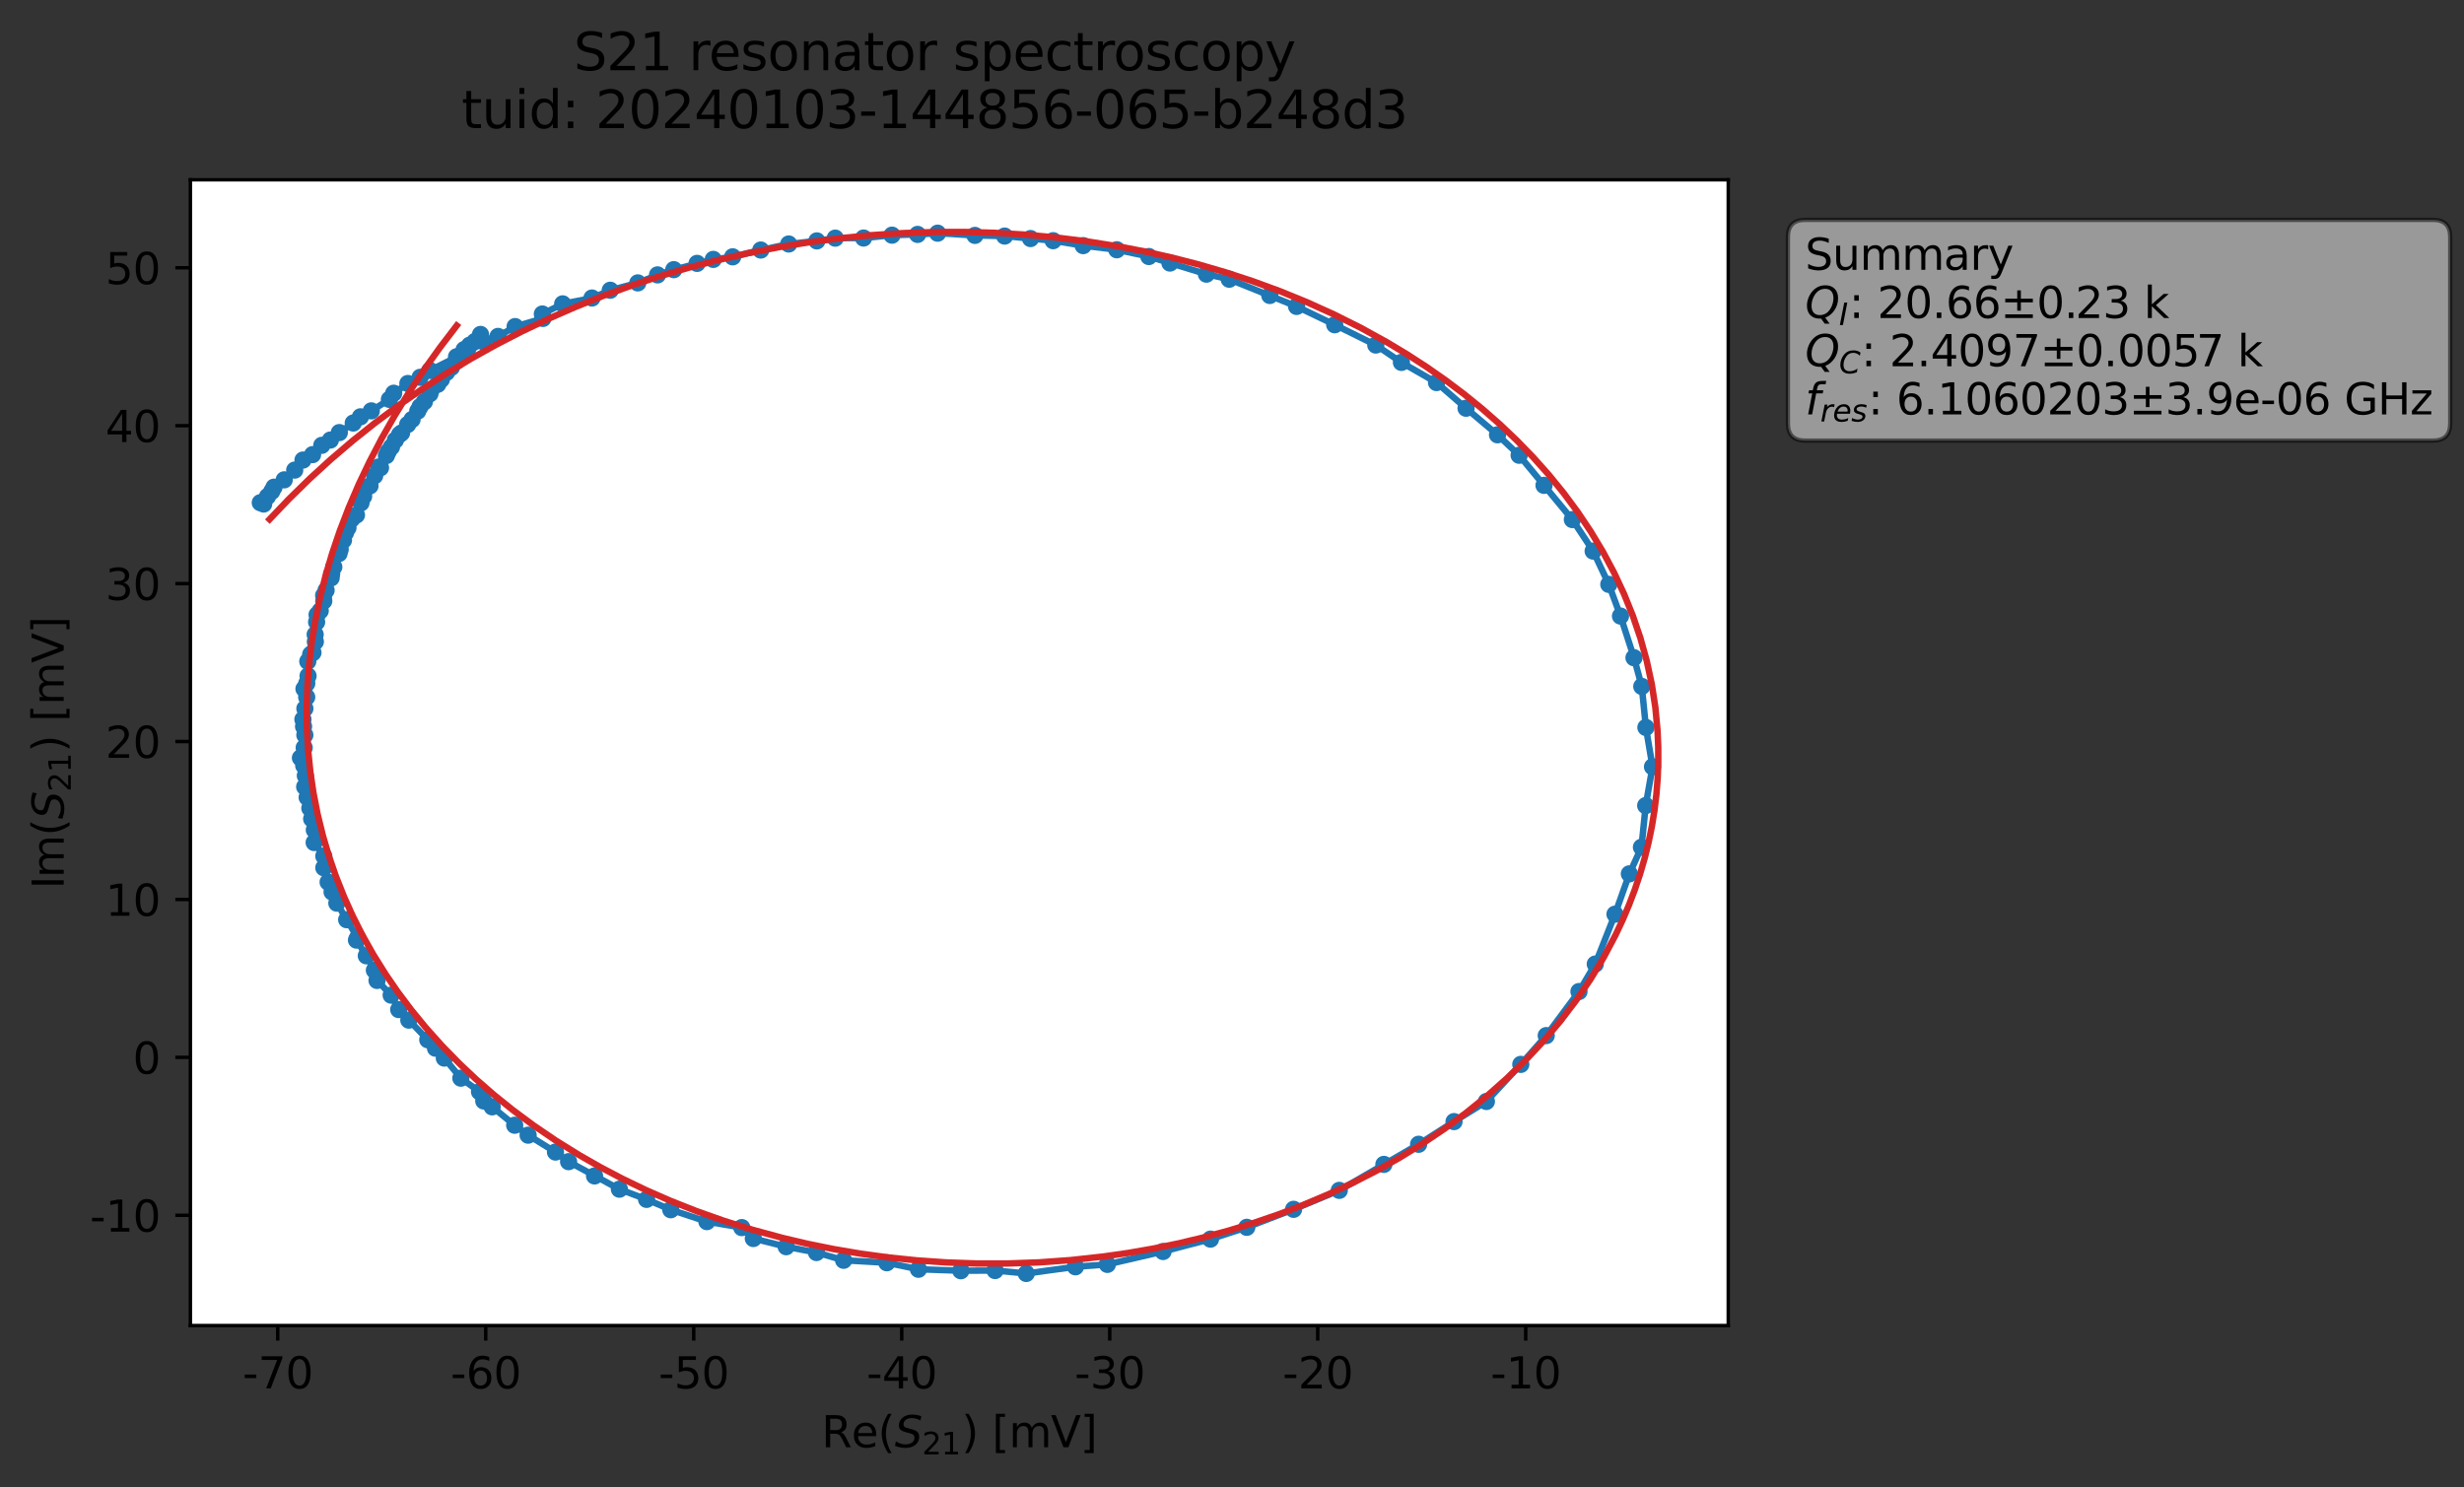<?xml version="1.0" encoding="utf-8" standalone="no"?>
<!DOCTYPE svg PUBLIC "-//W3C//DTD SVG 1.1//EN"
  "http://www.w3.org/Graphics/SVG/1.1/DTD/svg11.dtd">
<svg xmlns:xlink="http://www.w3.org/1999/xlink" width="572.187pt" height="345.428pt" viewBox="0 0 572.187 345.428" xmlns="http://www.w3.org/2000/svg" version="1.1">
 <rect x="0" y="0" width="572.187" height="345.428" fill="#333333" stroke="none"/>
 <defs>
  <style type="text/css">*{stroke-linejoin: round; stroke-linecap: butt}</style>
 </defs>
 <g id="figure_1">
  <g id="patch_1">
   <path d="M 0 345.428 
L 572.187 345.428 
L 572.187 -0 
L 0 -0 
L 0 345.428 
z
" style="fill: none; opacity: 0"/>
  </g>
  <g id="axes_1">
   <g id="patch_2">
    <path d="M 44.211 307.872 
L 401.331 307.872 
L 401.331 41.76 
L 44.211 41.76 
z
" style="fill: #ffffff"/>
   </g>
   <g id="matplotlib.axis_1">
    <g id="xtick_1">
     <g id="line2d_1">
      <defs>
       <path id="mbc6007995e" d="M 0 0 
L 0 3.5 
" style="stroke: #000000; stroke-width: 0.8"/>
      </defs>
      <g>
       <use xlink:href="#mbc6007995e" x="64.494" y="307.872" style="stroke: #000000; stroke-width: 0.8"/>
      </g>
     </g>
     <g id="text_1">
      <!-- -70 -->
      <g transform="translate(56.327 322.47) scale(0.1 -0.1)">
       <defs>
        <path id="DejaVuSans-2d" d="M 313 2009 
L 1997 2009 
L 1997 1497 
L 313 1497 
L 313 2009 
z
" transform="scale(0.016)"/>
        <path id="DejaVuSans-37" d="M 525 4666 
L 3525 4666 
L 3525 4397 
L 1831 0 
L 1172 0 
L 2766 4134 
L 525 4134 
L 525 4666 
z
" transform="scale(0.016)"/>
        <path id="DejaVuSans-30" d="M 2034 4250 
Q 1547 4250 1301 3770 
Q 1056 3291 1056 2328 
Q 1056 1369 1301 889 
Q 1547 409 2034 409 
Q 2525 409 2770 889 
Q 3016 1369 3016 2328 
Q 3016 3291 2770 3770 
Q 2525 4250 2034 4250 
z
M 2034 4750 
Q 2819 4750 3233 4129 
Q 3647 3509 3647 2328 
Q 3647 1150 3233 529 
Q 2819 -91 2034 -91 
Q 1250 -91 836 529 
Q 422 1150 422 2328 
Q 422 3509 836 4129 
Q 1250 4750 2034 4750 
z
" transform="scale(0.016)"/>
       </defs>
       <use xlink:href="#DejaVuSans-2d"/>
       <use xlink:href="#DejaVuSans-37" x="36.084"/>
       <use xlink:href="#DejaVuSans-30" x="99.707"/>
      </g>
     </g>
    </g>
    <g id="xtick_2">
     <g id="line2d_2">
      <g>
       <use xlink:href="#mbc6007995e" x="112.795" y="307.872" style="stroke: #000000; stroke-width: 0.8"/>
      </g>
     </g>
     <g id="text_2">
      <!-- -60 -->
      <g transform="translate(104.628 322.47) scale(0.1 -0.1)">
       <defs>
        <path id="DejaVuSans-36" d="M 2113 2584 
Q 1688 2584 1439 2293 
Q 1191 2003 1191 1497 
Q 1191 994 1439 701 
Q 1688 409 2113 409 
Q 2538 409 2786 701 
Q 3034 994 3034 1497 
Q 3034 2003 2786 2293 
Q 2538 2584 2113 2584 
z
M 3366 4563 
L 3366 3988 
Q 3128 4100 2886 4159 
Q 2644 4219 2406 4219 
Q 1781 4219 1451 3797 
Q 1122 3375 1075 2522 
Q 1259 2794 1537 2939 
Q 1816 3084 2150 3084 
Q 2853 3084 3261 2657 
Q 3669 2231 3669 1497 
Q 3669 778 3244 343 
Q 2819 -91 2113 -91 
Q 1303 -91 875 529 
Q 447 1150 447 2328 
Q 447 3434 972 4092 
Q 1497 4750 2381 4750 
Q 2619 4750 2861 4703 
Q 3103 4656 3366 4563 
z
" transform="scale(0.016)"/>
       </defs>
       <use xlink:href="#DejaVuSans-2d"/>
       <use xlink:href="#DejaVuSans-36" x="36.084"/>
       <use xlink:href="#DejaVuSans-30" x="99.707"/>
      </g>
     </g>
    </g>
    <g id="xtick_3">
     <g id="line2d_3">
      <g>
       <use xlink:href="#mbc6007995e" x="161.096" y="307.872" style="stroke: #000000; stroke-width: 0.8"/>
      </g>
     </g>
     <g id="text_3">
      <!-- -50 -->
      <g transform="translate(152.929 322.47) scale(0.1 -0.1)">
       <defs>
        <path id="DejaVuSans-35" d="M 691 4666 
L 3169 4666 
L 3169 4134 
L 1269 4134 
L 1269 2991 
Q 1406 3038 1543 3061 
Q 1681 3084 1819 3084 
Q 2600 3084 3056 2656 
Q 3513 2228 3513 1497 
Q 3513 744 3044 326 
Q 2575 -91 1722 -91 
Q 1428 -91 1123 -41 
Q 819 9 494 109 
L 494 744 
Q 775 591 1075 516 
Q 1375 441 1709 441 
Q 2250 441 2565 725 
Q 2881 1009 2881 1497 
Q 2881 1984 2565 2268 
Q 2250 2553 1709 2553 
Q 1456 2553 1204 2497 
Q 953 2441 691 2322 
L 691 4666 
z
" transform="scale(0.016)"/>
       </defs>
       <use xlink:href="#DejaVuSans-2d"/>
       <use xlink:href="#DejaVuSans-35" x="36.084"/>
       <use xlink:href="#DejaVuSans-30" x="99.707"/>
      </g>
     </g>
    </g>
    <g id="xtick_4">
     <g id="line2d_4">
      <g>
       <use xlink:href="#mbc6007995e" x="209.397" y="307.872" style="stroke: #000000; stroke-width: 0.8"/>
      </g>
     </g>
     <g id="text_4">
      <!-- -40 -->
      <g transform="translate(201.23 322.47) scale(0.1 -0.1)">
       <defs>
        <path id="DejaVuSans-34" d="M 2419 4116 
L 825 1625 
L 2419 1625 
L 2419 4116 
z
M 2253 4666 
L 3047 4666 
L 3047 1625 
L 3713 1625 
L 3713 1100 
L 3047 1100 
L 3047 0 
L 2419 0 
L 2419 1100 
L 313 1100 
L 313 1709 
L 2253 4666 
z
" transform="scale(0.016)"/>
       </defs>
       <use xlink:href="#DejaVuSans-2d"/>
       <use xlink:href="#DejaVuSans-34" x="36.084"/>
       <use xlink:href="#DejaVuSans-30" x="99.707"/>
      </g>
     </g>
    </g>
    <g id="xtick_5">
     <g id="line2d_5">
      <g>
       <use xlink:href="#mbc6007995e" x="257.698" y="307.872" style="stroke: #000000; stroke-width: 0.8"/>
      </g>
     </g>
     <g id="text_5">
      <!-- -30 -->
      <g transform="translate(249.531 322.47) scale(0.1 -0.1)">
       <defs>
        <path id="DejaVuSans-33" d="M 2597 2516 
Q 3050 2419 3304 2112 
Q 3559 1806 3559 1356 
Q 3559 666 3084 287 
Q 2609 -91 1734 -91 
Q 1441 -91 1130 -33 
Q 819 25 488 141 
L 488 750 
Q 750 597 1062 519 
Q 1375 441 1716 441 
Q 2309 441 2620 675 
Q 2931 909 2931 1356 
Q 2931 1769 2642 2001 
Q 2353 2234 1838 2234 
L 1294 2234 
L 1294 2753 
L 1863 2753 
Q 2328 2753 2575 2939 
Q 2822 3125 2822 3475 
Q 2822 3834 2567 4026 
Q 2313 4219 1838 4219 
Q 1578 4219 1281 4162 
Q 984 4106 628 3988 
L 628 4550 
Q 988 4650 1302 4700 
Q 1616 4750 1894 4750 
Q 2613 4750 3031 4423 
Q 3450 4097 3450 3541 
Q 3450 3153 3228 2886 
Q 3006 2619 2597 2516 
z
" transform="scale(0.016)"/>
       </defs>
       <use xlink:href="#DejaVuSans-2d"/>
       <use xlink:href="#DejaVuSans-33" x="36.084"/>
       <use xlink:href="#DejaVuSans-30" x="99.707"/>
      </g>
     </g>
    </g>
    <g id="xtick_6">
     <g id="line2d_6">
      <g>
       <use xlink:href="#mbc6007995e" x="305.999" y="307.872" style="stroke: #000000; stroke-width: 0.8"/>
      </g>
     </g>
     <g id="text_6">
      <!-- -20 -->
      <g transform="translate(297.832 322.47) scale(0.1 -0.1)">
       <defs>
        <path id="DejaVuSans-32" d="M 1228 531 
L 3431 531 
L 3431 0 
L 469 0 
L 469 531 
Q 828 903 1448 1529 
Q 2069 2156 2228 2338 
Q 2531 2678 2651 2914 
Q 2772 3150 2772 3378 
Q 2772 3750 2511 3984 
Q 2250 4219 1831 4219 
Q 1534 4219 1204 4116 
Q 875 4013 500 3803 
L 500 4441 
Q 881 4594 1212 4672 
Q 1544 4750 1819 4750 
Q 2544 4750 2975 4387 
Q 3406 4025 3406 3419 
Q 3406 3131 3298 2873 
Q 3191 2616 2906 2266 
Q 2828 2175 2409 1742 
Q 1991 1309 1228 531 
z
" transform="scale(0.016)"/>
       </defs>
       <use xlink:href="#DejaVuSans-2d"/>
       <use xlink:href="#DejaVuSans-32" x="36.084"/>
       <use xlink:href="#DejaVuSans-30" x="99.707"/>
      </g>
     </g>
    </g>
    <g id="xtick_7">
     <g id="line2d_7">
      <g>
       <use xlink:href="#mbc6007995e" x="354.3" y="307.872" style="stroke: #000000; stroke-width: 0.8"/>
      </g>
     </g>
     <g id="text_7">
      <!-- -10 -->
      <g transform="translate(346.133 322.47) scale(0.1 -0.1)">
       <defs>
        <path id="DejaVuSans-31" d="M 794 531 
L 1825 531 
L 1825 4091 
L 703 3866 
L 703 4441 
L 1819 4666 
L 2450 4666 
L 2450 531 
L 3481 531 
L 3481 0 
L 794 0 
L 794 531 
z
" transform="scale(0.016)"/>
       </defs>
       <use xlink:href="#DejaVuSans-2d"/>
       <use xlink:href="#DejaVuSans-31" x="36.084"/>
       <use xlink:href="#DejaVuSans-30" x="99.707"/>
      </g>
     </g>
    </g>
    <g id="text_8">
     <!-- Re$(S_{21})$ [mV] -->
     <g transform="translate(190.771 336.149) scale(0.1 -0.1)">
      <defs>
       <path id="DejaVuSans-52" d="M 2841 2188 
Q 3044 2119 3236 1894 
Q 3428 1669 3622 1275 
L 4263 0 
L 3584 0 
L 2988 1197 
Q 2756 1666 2539 1819 
Q 2322 1972 1947 1972 
L 1259 1972 
L 1259 0 
L 628 0 
L 628 4666 
L 2053 4666 
Q 2853 4666 3247 4331 
Q 3641 3997 3641 3322 
Q 3641 2881 3436 2590 
Q 3231 2300 2841 2188 
z
M 1259 4147 
L 1259 2491 
L 2053 2491 
Q 2509 2491 2742 2702 
Q 2975 2913 2975 3322 
Q 2975 3731 2742 3939 
Q 2509 4147 2053 4147 
L 1259 4147 
z
" transform="scale(0.016)"/>
       <path id="DejaVuSans-65" d="M 3597 1894 
L 3597 1613 
L 953 1613 
Q 991 1019 1311 708 
Q 1631 397 2203 397 
Q 2534 397 2845 478 
Q 3156 559 3463 722 
L 3463 178 
Q 3153 47 2828 -22 
Q 2503 -91 2169 -91 
Q 1331 -91 842 396 
Q 353 884 353 1716 
Q 353 2575 817 3079 
Q 1281 3584 2069 3584 
Q 2775 3584 3186 3129 
Q 3597 2675 3597 1894 
z
M 3022 2063 
Q 3016 2534 2758 2815 
Q 2500 3097 2075 3097 
Q 1594 3097 1305 2825 
Q 1016 2553 972 2059 
L 3022 2063 
z
" transform="scale(0.016)"/>
       <path id="DejaVuSans-28" d="M 1984 4856 
Q 1566 4138 1362 3434 
Q 1159 2731 1159 2009 
Q 1159 1288 1364 580 
Q 1569 -128 1984 -844 
L 1484 -844 
Q 1016 -109 783 600 
Q 550 1309 550 2009 
Q 550 2706 781 3412 
Q 1013 4119 1484 4856 
L 1984 4856 
z
" transform="scale(0.016)"/>
       <path id="DejaVuSans-Oblique-53" d="M 3859 4513 
L 3738 3897 
Q 3422 4066 3111 4152 
Q 2800 4238 2509 4238 
Q 1944 4238 1609 3991 
Q 1275 3744 1275 3334 
Q 1275 3109 1398 2989 
Q 1522 2869 2034 2731 
L 2413 2638 
Q 3053 2472 3303 2217 
Q 3553 1963 3553 1503 
Q 3553 797 2998 353 
Q 2444 -91 1538 -91 
Q 1166 -91 791 -17 
Q 416 56 38 206 
L 166 856 
Q 513 641 861 531 
Q 1209 422 1556 422 
Q 2147 422 2503 684 
Q 2859 947 2859 1369 
Q 2859 1650 2717 1795 
Q 2575 1941 2106 2059 
L 1728 2156 
Q 1081 2325 845 2545 
Q 609 2766 609 3163 
Q 609 3859 1145 4304 
Q 1681 4750 2541 4750 
Q 2875 4750 3203 4690 
Q 3531 4631 3859 4513 
z
" transform="scale(0.016)"/>
       <path id="DejaVuSans-29" d="M 513 4856 
L 1013 4856 
Q 1481 4119 1714 3412 
Q 1947 2706 1947 2009 
Q 1947 1309 1714 600 
Q 1481 -109 1013 -844 
L 513 -844 
Q 928 -128 1133 580 
Q 1338 1288 1338 2009 
Q 1338 2731 1133 3434 
Q 928 4138 513 4856 
z
" transform="scale(0.016)"/>
       <path id="DejaVuSans-20" transform="scale(0.016)"/>
       <path id="DejaVuSans-5b" d="M 550 4863 
L 1875 4863 
L 1875 4416 
L 1125 4416 
L 1125 -397 
L 1875 -397 
L 1875 -844 
L 550 -844 
L 550 4863 
z
" transform="scale(0.016)"/>
       <path id="DejaVuSans-6d" d="M 3328 2828 
Q 3544 3216 3844 3400 
Q 4144 3584 4550 3584 
Q 5097 3584 5394 3201 
Q 5691 2819 5691 2113 
L 5691 0 
L 5113 0 
L 5113 2094 
Q 5113 2597 4934 2840 
Q 4756 3084 4391 3084 
Q 3944 3084 3684 2787 
Q 3425 2491 3425 1978 
L 3425 0 
L 2847 0 
L 2847 2094 
Q 2847 2600 2669 2842 
Q 2491 3084 2119 3084 
Q 1678 3084 1418 2786 
Q 1159 2488 1159 1978 
L 1159 0 
L 581 0 
L 581 3500 
L 1159 3500 
L 1159 2956 
Q 1356 3278 1631 3431 
Q 1906 3584 2284 3584 
Q 2666 3584 2933 3390 
Q 3200 3197 3328 2828 
z
" transform="scale(0.016)"/>
       <path id="DejaVuSans-56" d="M 1831 0 
L 50 4666 
L 709 4666 
L 2188 738 
L 3669 4666 
L 4325 4666 
L 2547 0 
L 1831 0 
z
" transform="scale(0.016)"/>
       <path id="DejaVuSans-5d" d="M 1947 4863 
L 1947 -844 
L 622 -844 
L 622 -397 
L 1369 -397 
L 1369 4416 
L 622 4416 
L 622 4863 
L 1947 4863 
z
" transform="scale(0.016)"/>
      </defs>
      <use xlink:href="#DejaVuSans-52" transform="translate(0 0.016)"/>
      <use xlink:href="#DejaVuSans-65" transform="translate(69.482 0.016)"/>
      <use xlink:href="#DejaVuSans-28" transform="translate(131.006 0.016)"/>
      <use xlink:href="#DejaVuSans-Oblique-53" transform="translate(170.02 0.016)"/>
      <use xlink:href="#DejaVuSans-32" transform="translate(233.496 -16.391) scale(0.7)"/>
      <use xlink:href="#DejaVuSans-31" transform="translate(278.032 -16.391) scale(0.7)"/>
      <use xlink:href="#DejaVuSans-29" transform="translate(325.303 0.016)"/>
      <use xlink:href="#DejaVuSans-20" transform="translate(364.316 0.016)"/>
      <use xlink:href="#DejaVuSans-5b" transform="translate(396.104 0.016)"/>
      <use xlink:href="#DejaVuSans-6d" transform="translate(435.117 0.016)"/>
      <use xlink:href="#DejaVuSans-56" transform="translate(532.529 0.016)"/>
      <use xlink:href="#DejaVuSans-5d" transform="translate(600.938 0.016)"/>
     </g>
    </g>
   </g>
   <g id="matplotlib.axis_2">
    <g id="ytick_1">
     <g id="line2d_8">
      <defs>
       <path id="mbb40cde18c" d="M 0 0 
L -3.5 0 
" style="stroke: #000000; stroke-width: 0.8"/>
      </defs>
      <g>
       <use xlink:href="#mbb40cde18c" x="44.211" y="282.264" style="stroke: #000000; stroke-width: 0.8"/>
      </g>
     </g>
     <g id="text_9">
      <!-- -10 -->
      <g transform="translate(20.878 286.063) scale(0.1 -0.1)">
       <use xlink:href="#DejaVuSans-2d"/>
       <use xlink:href="#DejaVuSans-31" x="36.084"/>
       <use xlink:href="#DejaVuSans-30" x="99.707"/>
      </g>
     </g>
    </g>
    <g id="ytick_2">
     <g id="line2d_9">
      <g>
       <use xlink:href="#mbb40cde18c" x="44.211" y="245.585" style="stroke: #000000; stroke-width: 0.8"/>
      </g>
     </g>
     <g id="text_10">
      <!-- 0 -->
      <g transform="translate(30.848 249.385) scale(0.1 -0.1)">
       <use xlink:href="#DejaVuSans-30"/>
      </g>
     </g>
    </g>
    <g id="ytick_3">
     <g id="line2d_10">
      <g>
       <use xlink:href="#mbb40cde18c" x="44.211" y="208.906" style="stroke: #000000; stroke-width: 0.8"/>
      </g>
     </g>
     <g id="text_11">
      <!-- 10 -->
      <g transform="translate(24.486 212.706) scale(0.1 -0.1)">
       <use xlink:href="#DejaVuSans-31"/>
       <use xlink:href="#DejaVuSans-30" x="63.623"/>
      </g>
     </g>
    </g>
    <g id="ytick_4">
     <g id="line2d_11">
      <g>
       <use xlink:href="#mbb40cde18c" x="44.211" y="172.228" style="stroke: #000000; stroke-width: 0.8"/>
      </g>
     </g>
     <g id="text_12">
      <!-- 20 -->
      <g transform="translate(24.486 176.027) scale(0.1 -0.1)">
       <use xlink:href="#DejaVuSans-32"/>
       <use xlink:href="#DejaVuSans-30" x="63.623"/>
      </g>
     </g>
    </g>
    <g id="ytick_5">
     <g id="line2d_12">
      <g>
       <use xlink:href="#mbb40cde18c" x="44.211" y="135.549" style="stroke: #000000; stroke-width: 0.8"/>
      </g>
     </g>
     <g id="text_13">
      <!-- 30 -->
      <g transform="translate(24.486 139.348) scale(0.1 -0.1)">
       <use xlink:href="#DejaVuSans-33"/>
       <use xlink:href="#DejaVuSans-30" x="63.623"/>
      </g>
     </g>
    </g>
    <g id="ytick_6">
     <g id="line2d_13">
      <g>
       <use xlink:href="#mbb40cde18c" x="44.211" y="98.87" style="stroke: #000000; stroke-width: 0.8"/>
      </g>
     </g>
     <g id="text_14">
      <!-- 40 -->
      <g transform="translate(24.486 102.669) scale(0.1 -0.1)">
       <use xlink:href="#DejaVuSans-34"/>
       <use xlink:href="#DejaVuSans-30" x="63.623"/>
      </g>
     </g>
    </g>
    <g id="ytick_7">
     <g id="line2d_14">
      <g>
       <use xlink:href="#mbb40cde18c" x="44.211" y="62.191" style="stroke: #000000; stroke-width: 0.8"/>
      </g>
     </g>
     <g id="text_15">
      <!-- 50 -->
      <g transform="translate(24.486 65.99) scale(0.1 -0.1)">
       <use xlink:href="#DejaVuSans-35"/>
       <use xlink:href="#DejaVuSans-30" x="63.623"/>
      </g>
     </g>
    </g>
    <g id="text_16">
     <!-- Im$(S_{21})$ [mV] -->
     <g transform="translate(14.798 206.466) rotate(-90) scale(0.1 -0.1)">
      <defs>
       <path id="DejaVuSans-49" d="M 628 4666 
L 1259 4666 
L 1259 0 
L 628 0 
L 628 4666 
z
" transform="scale(0.016)"/>
      </defs>
      <use xlink:href="#DejaVuSans-49" transform="translate(0 0.016)"/>
      <use xlink:href="#DejaVuSans-6d" transform="translate(25.867 0.016)"/>
      <use xlink:href="#DejaVuSans-28" transform="translate(123.279 0.016)"/>
      <use xlink:href="#DejaVuSans-Oblique-53" transform="translate(162.293 0.016)"/>
      <use xlink:href="#DejaVuSans-32" transform="translate(225.77 -16.391) scale(0.7)"/>
      <use xlink:href="#DejaVuSans-31" transform="translate(270.306 -16.391) scale(0.7)"/>
      <use xlink:href="#DejaVuSans-29" transform="translate(317.576 0.016)"/>
      <use xlink:href="#DejaVuSans-20" transform="translate(356.59 0.016)"/>
      <use xlink:href="#DejaVuSans-5b" transform="translate(388.377 0.016)"/>
      <use xlink:href="#DejaVuSans-6d" transform="translate(427.391 0.016)"/>
      <use xlink:href="#DejaVuSans-56" transform="translate(524.803 0.016)"/>
      <use xlink:href="#DejaVuSans-5d" transform="translate(593.211 0.016)"/>
     </g>
    </g>
   </g>
   <g id="line2d_15">
    <path d="M 61.229 117.065 
L 60.444 116.758 
L 62.118 115.32 
L 63.105 114.128 
L 63.633 113.157 
L 66.001 111.45 
L 68.44 109.188 
L 70.363 106.851 
L 72.585 105.593 
L 74.726 103.432 
L 76.716 102.203 
L 78.797 100.472 
L 82.029 98.254 
L 83.701 96.813 
L 86.224 95.43 
L 90.428 92.765 
L 91.425 91.333 
L 94.718 89.069 
L 97.562 87.638 
L 99.83 86.042 
L 108.485 81.688 
L 112.383 79.426 
L 115.652 78.138 
L 119.621 75.851 
L 126.071 73.963 
L 125.943 72.931 
L 130.662 70.575 
L 137.469 69.218 
L 141.711 67.414 
L 148.11 65.706 
L 152.693 63.846 
L 156.466 62.631 
L 165.637 60.25 
L 170.138 59.65 
L 176.665 58.075 
L 183.158 56.672 
L 189.69 55.952 
L 193.961 55.311 
L 200.533 55.287 
L 207.145 54.619 
L 213.078 54.444 
L 217.738 54.159 
L 226.399 54.674 
L 233.294 54.831 
L 244.56 55.904 
L 251.537 57.049 
L 259.343 58.011 
L 266.783 59.581 
L 280.152 63.674 
L 285.446 64.853 
L 301.092 71.172 
L 309.944 75.427 
L 319.484 80.14 
L 325.435 84.173 
L 333.589 88.854 
L 340.444 94.815 
L 347.755 100.986 
L 352.774 105.739 
L 365.132 120.678 
L 369.96 127.998 
L 373.596 135.73 
L 376.31 143.09 
L 379.443 152.765 
L 381.254 159.432 
L 382.212 168.961 
L 383.744 178.091 
L 382.164 187.102 
L 381.174 196.783 
L 378.368 202.961 
L 375.031 212.332 
L 370.453 223.913 
L 366.669 230.299 
L 359.066 240.529 
L 353.158 247.216 
L 345.167 255.832 
L 337.654 260.505 
L 329.429 265.77 
L 311.008 276.476 
L 300.398 280.878 
L 289.529 285.058 
L 281.098 287.801 
L 270.086 290.678 
L 257.154 293.672 
L 249.736 294.225 
L 238.315 295.776 
L 231.076 295.095 
L 223.128 295.141 
L 213.279 294.799 
L 205.938 293.285 
L 195.905 292.715 
L 189.603 290.915 
L 182.566 289.561 
L 174.939 287.656 
L 172.254 285.122 
L 164.152 283.734 
L 155.766 280.975 
L 150.15 278.569 
L 143.834 276.202 
L 132.038 269.806 
L 128.993 267.577 
L 122.643 263.656 
L 119.519 261.348 
L 114.287 257.073 
L 112.34 255.711 
L 111.354 253.561 
L 107.021 250.417 
L 103.182 245.753 
L 99.335 241.496 
L 92.592 234.486 
L 90.837 231.138 
L 87.556 227.721 
L 86.938 225.351 
L 85.066 221.994 
L 82.783 218.35 
L 83.036 217.825 
L 78.221 209.765 
L 76.197 204.881 
L 75.201 201.545 
L 75.195 198.848 
L 72.955 195.685 
L 72.992 192.775 
L 72.374 190.196 
L 71.948 187.711 
L 70.752 182.752 
L 70.905 180.156 
L 70.534 177.82 
L 69.768 176.032 
L 70.641 173.66 
L 70.792 170.721 
L 70.342 167.083 
L 71.223 161.926 
L 70.591 159.987 
L 71.237 158.724 
L 71.535 156.997 
L 71.476 153.615 
L 72.148 151.988 
L 72.675 151.573 
L 73.231 149.044 
L 73.189 147.379 
L 73.634 142.779 
L 74.362 141.87 
L 75.187 139.597 
L 75.156 138.3 
L 75.726 137.102 
L 76.894 134.23 
L 77.018 133.288 
L 77.517 131.681 
L 79.002 127.6 
L 79.758 125.469 
L 80.231 123.746 
L 80.805 122.582 
L 81.682 120.549 
L 82.775 119.623 
L 84.44 115.294 
L 84.678 113.764 
L 85.918 112.838 
L 87.004 110.489 
L 88.361 108.646 
L 87.948 108.458 
L 89.724 105.815 
L 90.147 104.886 
L 90.909 103.807 
L 91.808 102.239 
L 92.795 100.914 
L 93.26 100.542 
L 94.672 98.592 
L 95.689 97.426 
L 97.011 95.475 
L 97.546 94.454 
L 98.552 93.299 
L 99.833 91.46 
L 100.129 90.533 
L 101.656 89.258 
L 103.707 86.485 
L 106.103 83.836 
L 106.734 82.654 
L 107.78 81.202 
L 109.051 80.174 
L 110.306 79.302 
L 111.585 77.676 
L 111.585 77.676 
" clip-path="url(#p504786998e)" style="fill: none; stroke: #1f77b4; stroke-width: 1.5; stroke-linecap: square"/>
    <defs>
     <path id="ma4a5fb817c" d="M 0 1.5 
C 0.398 1.5 0.779 1.342 1.061 1.061 
C 1.342 0.779 1.5 0.398 1.5 0 
C 1.5 -0.398 1.342 -0.779 1.061 -1.061 
C 0.779 -1.342 0.398 -1.5 0 -1.5 
C -0.398 -1.5 -0.779 -1.342 -1.061 -1.061 
C -1.342 -0.779 -1.5 -0.398 -1.5 0 
C -1.5 0.398 -1.342 0.779 -1.061 1.061 
C -0.779 1.342 -0.398 1.5 0 1.5 
z
" style="stroke: #1f77b4"/>
    </defs>
    <g clip-path="url(#p504786998e)">
     <use xlink:href="#ma4a5fb817c" x="61.229" y="117.065" style="fill: #1f77b4; stroke: #1f77b4"/>
     <use xlink:href="#ma4a5fb817c" x="60.444" y="116.758" style="fill: #1f77b4; stroke: #1f77b4"/>
     <use xlink:href="#ma4a5fb817c" x="62.118" y="115.32" style="fill: #1f77b4; stroke: #1f77b4"/>
     <use xlink:href="#ma4a5fb817c" x="63.105" y="114.128" style="fill: #1f77b4; stroke: #1f77b4"/>
     <use xlink:href="#ma4a5fb817c" x="63.633" y="113.157" style="fill: #1f77b4; stroke: #1f77b4"/>
     <use xlink:href="#ma4a5fb817c" x="66.001" y="111.45" style="fill: #1f77b4; stroke: #1f77b4"/>
     <use xlink:href="#ma4a5fb817c" x="68.44" y="109.188" style="fill: #1f77b4; stroke: #1f77b4"/>
     <use xlink:href="#ma4a5fb817c" x="70.363" y="106.851" style="fill: #1f77b4; stroke: #1f77b4"/>
     <use xlink:href="#ma4a5fb817c" x="72.585" y="105.593" style="fill: #1f77b4; stroke: #1f77b4"/>
     <use xlink:href="#ma4a5fb817c" x="74.726" y="103.432" style="fill: #1f77b4; stroke: #1f77b4"/>
     <use xlink:href="#ma4a5fb817c" x="76.716" y="102.203" style="fill: #1f77b4; stroke: #1f77b4"/>
     <use xlink:href="#ma4a5fb817c" x="78.797" y="100.472" style="fill: #1f77b4; stroke: #1f77b4"/>
     <use xlink:href="#ma4a5fb817c" x="82.029" y="98.254" style="fill: #1f77b4; stroke: #1f77b4"/>
     <use xlink:href="#ma4a5fb817c" x="83.701" y="96.813" style="fill: #1f77b4; stroke: #1f77b4"/>
     <use xlink:href="#ma4a5fb817c" x="86.224" y="95.43" style="fill: #1f77b4; stroke: #1f77b4"/>
     <use xlink:href="#ma4a5fb817c" x="90.428" y="92.765" style="fill: #1f77b4; stroke: #1f77b4"/>
     <use xlink:href="#ma4a5fb817c" x="91.425" y="91.333" style="fill: #1f77b4; stroke: #1f77b4"/>
     <use xlink:href="#ma4a5fb817c" x="94.718" y="89.069" style="fill: #1f77b4; stroke: #1f77b4"/>
     <use xlink:href="#ma4a5fb817c" x="97.562" y="87.638" style="fill: #1f77b4; stroke: #1f77b4"/>
     <use xlink:href="#ma4a5fb817c" x="99.83" y="86.042" style="fill: #1f77b4; stroke: #1f77b4"/>
     <use xlink:href="#ma4a5fb817c" x="106.015" y="82.872" style="fill: #1f77b4; stroke: #1f77b4"/>
     <use xlink:href="#ma4a5fb817c" x="108.485" y="81.688" style="fill: #1f77b4; stroke: #1f77b4"/>
     <use xlink:href="#ma4a5fb817c" x="112.383" y="79.426" style="fill: #1f77b4; stroke: #1f77b4"/>
     <use xlink:href="#ma4a5fb817c" x="115.652" y="78.138" style="fill: #1f77b4; stroke: #1f77b4"/>
     <use xlink:href="#ma4a5fb817c" x="119.621" y="75.851" style="fill: #1f77b4; stroke: #1f77b4"/>
     <use xlink:href="#ma4a5fb817c" x="126.071" y="73.963" style="fill: #1f77b4; stroke: #1f77b4"/>
     <use xlink:href="#ma4a5fb817c" x="125.943" y="72.931" style="fill: #1f77b4; stroke: #1f77b4"/>
     <use xlink:href="#ma4a5fb817c" x="130.662" y="70.575" style="fill: #1f77b4; stroke: #1f77b4"/>
     <use xlink:href="#ma4a5fb817c" x="137.469" y="69.218" style="fill: #1f77b4; stroke: #1f77b4"/>
     <use xlink:href="#ma4a5fb817c" x="141.711" y="67.414" style="fill: #1f77b4; stroke: #1f77b4"/>
     <use xlink:href="#ma4a5fb817c" x="148.11" y="65.706" style="fill: #1f77b4; stroke: #1f77b4"/>
     <use xlink:href="#ma4a5fb817c" x="152.693" y="63.846" style="fill: #1f77b4; stroke: #1f77b4"/>
     <use xlink:href="#ma4a5fb817c" x="156.466" y="62.631" style="fill: #1f77b4; stroke: #1f77b4"/>
     <use xlink:href="#ma4a5fb817c" x="161.877" y="61.173" style="fill: #1f77b4; stroke: #1f77b4"/>
     <use xlink:href="#ma4a5fb817c" x="165.637" y="60.25" style="fill: #1f77b4; stroke: #1f77b4"/>
     <use xlink:href="#ma4a5fb817c" x="170.138" y="59.65" style="fill: #1f77b4; stroke: #1f77b4"/>
     <use xlink:href="#ma4a5fb817c" x="176.665" y="58.075" style="fill: #1f77b4; stroke: #1f77b4"/>
     <use xlink:href="#ma4a5fb817c" x="183.158" y="56.672" style="fill: #1f77b4; stroke: #1f77b4"/>
     <use xlink:href="#ma4a5fb817c" x="189.69" y="55.952" style="fill: #1f77b4; stroke: #1f77b4"/>
     <use xlink:href="#ma4a5fb817c" x="193.961" y="55.311" style="fill: #1f77b4; stroke: #1f77b4"/>
     <use xlink:href="#ma4a5fb817c" x="200.533" y="55.287" style="fill: #1f77b4; stroke: #1f77b4"/>
     <use xlink:href="#ma4a5fb817c" x="207.145" y="54.619" style="fill: #1f77b4; stroke: #1f77b4"/>
     <use xlink:href="#ma4a5fb817c" x="213.078" y="54.444" style="fill: #1f77b4; stroke: #1f77b4"/>
     <use xlink:href="#ma4a5fb817c" x="217.738" y="54.159" style="fill: #1f77b4; stroke: #1f77b4"/>
     <use xlink:href="#ma4a5fb817c" x="226.399" y="54.674" style="fill: #1f77b4; stroke: #1f77b4"/>
     <use xlink:href="#ma4a5fb817c" x="233.294" y="54.831" style="fill: #1f77b4; stroke: #1f77b4"/>
     <use xlink:href="#ma4a5fb817c" x="239.308" y="55.406" style="fill: #1f77b4; stroke: #1f77b4"/>
     <use xlink:href="#ma4a5fb817c" x="244.56" y="55.904" style="fill: #1f77b4; stroke: #1f77b4"/>
     <use xlink:href="#ma4a5fb817c" x="251.537" y="57.049" style="fill: #1f77b4; stroke: #1f77b4"/>
     <use xlink:href="#ma4a5fb817c" x="259.343" y="58.011" style="fill: #1f77b4; stroke: #1f77b4"/>
     <use xlink:href="#ma4a5fb817c" x="266.783" y="59.581" style="fill: #1f77b4; stroke: #1f77b4"/>
     <use xlink:href="#ma4a5fb817c" x="271.685" y="61.094" style="fill: #1f77b4; stroke: #1f77b4"/>
     <use xlink:href="#ma4a5fb817c" x="280.152" y="63.674" style="fill: #1f77b4; stroke: #1f77b4"/>
     <use xlink:href="#ma4a5fb817c" x="285.446" y="64.853" style="fill: #1f77b4; stroke: #1f77b4"/>
     <use xlink:href="#ma4a5fb817c" x="294.872" y="68.627" style="fill: #1f77b4; stroke: #1f77b4"/>
     <use xlink:href="#ma4a5fb817c" x="301.092" y="71.172" style="fill: #1f77b4; stroke: #1f77b4"/>
     <use xlink:href="#ma4a5fb817c" x="309.944" y="75.427" style="fill: #1f77b4; stroke: #1f77b4"/>
     <use xlink:href="#ma4a5fb817c" x="319.484" y="80.14" style="fill: #1f77b4; stroke: #1f77b4"/>
     <use xlink:href="#ma4a5fb817c" x="325.435" y="84.173" style="fill: #1f77b4; stroke: #1f77b4"/>
     <use xlink:href="#ma4a5fb817c" x="333.589" y="88.854" style="fill: #1f77b4; stroke: #1f77b4"/>
     <use xlink:href="#ma4a5fb817c" x="340.444" y="94.815" style="fill: #1f77b4; stroke: #1f77b4"/>
     <use xlink:href="#ma4a5fb817c" x="347.755" y="100.986" style="fill: #1f77b4; stroke: #1f77b4"/>
     <use xlink:href="#ma4a5fb817c" x="352.774" y="105.739" style="fill: #1f77b4; stroke: #1f77b4"/>
     <use xlink:href="#ma4a5fb817c" x="358.55" y="112.727" style="fill: #1f77b4; stroke: #1f77b4"/>
     <use xlink:href="#ma4a5fb817c" x="365.132" y="120.678" style="fill: #1f77b4; stroke: #1f77b4"/>
     <use xlink:href="#ma4a5fb817c" x="369.96" y="127.998" style="fill: #1f77b4; stroke: #1f77b4"/>
     <use xlink:href="#ma4a5fb817c" x="373.596" y="135.73" style="fill: #1f77b4; stroke: #1f77b4"/>
     <use xlink:href="#ma4a5fb817c" x="376.31" y="143.09" style="fill: #1f77b4; stroke: #1f77b4"/>
     <use xlink:href="#ma4a5fb817c" x="379.443" y="152.765" style="fill: #1f77b4; stroke: #1f77b4"/>
     <use xlink:href="#ma4a5fb817c" x="381.254" y="159.432" style="fill: #1f77b4; stroke: #1f77b4"/>
     <use xlink:href="#ma4a5fb817c" x="382.212" y="168.961" style="fill: #1f77b4; stroke: #1f77b4"/>
     <use xlink:href="#ma4a5fb817c" x="383.744" y="178.091" style="fill: #1f77b4; stroke: #1f77b4"/>
     <use xlink:href="#ma4a5fb817c" x="382.164" y="187.102" style="fill: #1f77b4; stroke: #1f77b4"/>
     <use xlink:href="#ma4a5fb817c" x="381.174" y="196.783" style="fill: #1f77b4; stroke: #1f77b4"/>
     <use xlink:href="#ma4a5fb817c" x="378.368" y="202.961" style="fill: #1f77b4; stroke: #1f77b4"/>
     <use xlink:href="#ma4a5fb817c" x="375.031" y="212.332" style="fill: #1f77b4; stroke: #1f77b4"/>
     <use xlink:href="#ma4a5fb817c" x="370.453" y="223.913" style="fill: #1f77b4; stroke: #1f77b4"/>
     <use xlink:href="#ma4a5fb817c" x="366.669" y="230.299" style="fill: #1f77b4; stroke: #1f77b4"/>
     <use xlink:href="#ma4a5fb817c" x="359.066" y="240.529" style="fill: #1f77b4; stroke: #1f77b4"/>
     <use xlink:href="#ma4a5fb817c" x="353.158" y="247.216" style="fill: #1f77b4; stroke: #1f77b4"/>
     <use xlink:href="#ma4a5fb817c" x="345.167" y="255.832" style="fill: #1f77b4; stroke: #1f77b4"/>
     <use xlink:href="#ma4a5fb817c" x="337.654" y="260.505" style="fill: #1f77b4; stroke: #1f77b4"/>
     <use xlink:href="#ma4a5fb817c" x="329.429" y="265.77" style="fill: #1f77b4; stroke: #1f77b4"/>
     <use xlink:href="#ma4a5fb817c" x="321.364" y="270.445" style="fill: #1f77b4; stroke: #1f77b4"/>
     <use xlink:href="#ma4a5fb817c" x="311.008" y="276.476" style="fill: #1f77b4; stroke: #1f77b4"/>
     <use xlink:href="#ma4a5fb817c" x="300.398" y="280.878" style="fill: #1f77b4; stroke: #1f77b4"/>
     <use xlink:href="#ma4a5fb817c" x="289.529" y="285.058" style="fill: #1f77b4; stroke: #1f77b4"/>
     <use xlink:href="#ma4a5fb817c" x="281.098" y="287.801" style="fill: #1f77b4; stroke: #1f77b4"/>
     <use xlink:href="#ma4a5fb817c" x="270.086" y="290.678" style="fill: #1f77b4; stroke: #1f77b4"/>
     <use xlink:href="#ma4a5fb817c" x="257.154" y="293.672" style="fill: #1f77b4; stroke: #1f77b4"/>
     <use xlink:href="#ma4a5fb817c" x="249.736" y="294.225" style="fill: #1f77b4; stroke: #1f77b4"/>
     <use xlink:href="#ma4a5fb817c" x="238.315" y="295.776" style="fill: #1f77b4; stroke: #1f77b4"/>
     <use xlink:href="#ma4a5fb817c" x="231.076" y="295.095" style="fill: #1f77b4; stroke: #1f77b4"/>
     <use xlink:href="#ma4a5fb817c" x="223.128" y="295.141" style="fill: #1f77b4; stroke: #1f77b4"/>
     <use xlink:href="#ma4a5fb817c" x="213.279" y="294.799" style="fill: #1f77b4; stroke: #1f77b4"/>
     <use xlink:href="#ma4a5fb817c" x="205.938" y="293.285" style="fill: #1f77b4; stroke: #1f77b4"/>
     <use xlink:href="#ma4a5fb817c" x="195.905" y="292.715" style="fill: #1f77b4; stroke: #1f77b4"/>
     <use xlink:href="#ma4a5fb817c" x="189.603" y="290.915" style="fill: #1f77b4; stroke: #1f77b4"/>
     <use xlink:href="#ma4a5fb817c" x="182.566" y="289.561" style="fill: #1f77b4; stroke: #1f77b4"/>
     <use xlink:href="#ma4a5fb817c" x="174.939" y="287.656" style="fill: #1f77b4; stroke: #1f77b4"/>
     <use xlink:href="#ma4a5fb817c" x="172.254" y="285.122" style="fill: #1f77b4; stroke: #1f77b4"/>
     <use xlink:href="#ma4a5fb817c" x="164.152" y="283.734" style="fill: #1f77b4; stroke: #1f77b4"/>
     <use xlink:href="#ma4a5fb817c" x="155.766" y="280.975" style="fill: #1f77b4; stroke: #1f77b4"/>
     <use xlink:href="#ma4a5fb817c" x="150.15" y="278.569" style="fill: #1f77b4; stroke: #1f77b4"/>
     <use xlink:href="#ma4a5fb817c" x="143.834" y="276.202" style="fill: #1f77b4; stroke: #1f77b4"/>
     <use xlink:href="#ma4a5fb817c" x="138.065" y="273.126" style="fill: #1f77b4; stroke: #1f77b4"/>
     <use xlink:href="#ma4a5fb817c" x="132.038" y="269.806" style="fill: #1f77b4; stroke: #1f77b4"/>
     <use xlink:href="#ma4a5fb817c" x="128.993" y="267.577" style="fill: #1f77b4; stroke: #1f77b4"/>
     <use xlink:href="#ma4a5fb817c" x="122.643" y="263.656" style="fill: #1f77b4; stroke: #1f77b4"/>
     <use xlink:href="#ma4a5fb817c" x="119.519" y="261.348" style="fill: #1f77b4; stroke: #1f77b4"/>
     <use xlink:href="#ma4a5fb817c" x="114.287" y="257.073" style="fill: #1f77b4; stroke: #1f77b4"/>
     <use xlink:href="#ma4a5fb817c" x="112.34" y="255.711" style="fill: #1f77b4; stroke: #1f77b4"/>
     <use xlink:href="#ma4a5fb817c" x="111.354" y="253.561" style="fill: #1f77b4; stroke: #1f77b4"/>
     <use xlink:href="#ma4a5fb817c" x="107.021" y="250.417" style="fill: #1f77b4; stroke: #1f77b4"/>
     <use xlink:href="#ma4a5fb817c" x="103.182" y="245.753" style="fill: #1f77b4; stroke: #1f77b4"/>
     <use xlink:href="#ma4a5fb817c" x="101.132" y="243.454" style="fill: #1f77b4; stroke: #1f77b4"/>
     <use xlink:href="#ma4a5fb817c" x="99.335" y="241.496" style="fill: #1f77b4; stroke: #1f77b4"/>
     <use xlink:href="#ma4a5fb817c" x="94.931" y="236.935" style="fill: #1f77b4; stroke: #1f77b4"/>
     <use xlink:href="#ma4a5fb817c" x="92.592" y="234.486" style="fill: #1f77b4; stroke: #1f77b4"/>
     <use xlink:href="#ma4a5fb817c" x="90.837" y="231.138" style="fill: #1f77b4; stroke: #1f77b4"/>
     <use xlink:href="#ma4a5fb817c" x="87.556" y="227.721" style="fill: #1f77b4; stroke: #1f77b4"/>
     <use xlink:href="#ma4a5fb817c" x="86.938" y="225.351" style="fill: #1f77b4; stroke: #1f77b4"/>
     <use xlink:href="#ma4a5fb817c" x="85.066" y="221.994" style="fill: #1f77b4; stroke: #1f77b4"/>
     <use xlink:href="#ma4a5fb817c" x="82.783" y="218.35" style="fill: #1f77b4; stroke: #1f77b4"/>
     <use xlink:href="#ma4a5fb817c" x="83.036" y="217.825" style="fill: #1f77b4; stroke: #1f77b4"/>
     <use xlink:href="#ma4a5fb817c" x="80.506" y="213.611" style="fill: #1f77b4; stroke: #1f77b4"/>
     <use xlink:href="#ma4a5fb817c" x="78.221" y="209.765" style="fill: #1f77b4; stroke: #1f77b4"/>
     <use xlink:href="#ma4a5fb817c" x="77.114" y="207.168" style="fill: #1f77b4; stroke: #1f77b4"/>
     <use xlink:href="#ma4a5fb817c" x="76.197" y="204.881" style="fill: #1f77b4; stroke: #1f77b4"/>
     <use xlink:href="#ma4a5fb817c" x="75.201" y="201.545" style="fill: #1f77b4; stroke: #1f77b4"/>
     <use xlink:href="#ma4a5fb817c" x="75.195" y="198.848" style="fill: #1f77b4; stroke: #1f77b4"/>
     <use xlink:href="#ma4a5fb817c" x="72.955" y="195.685" style="fill: #1f77b4; stroke: #1f77b4"/>
     <use xlink:href="#ma4a5fb817c" x="72.992" y="192.775" style="fill: #1f77b4; stroke: #1f77b4"/>
     <use xlink:href="#ma4a5fb817c" x="72.374" y="190.196" style="fill: #1f77b4; stroke: #1f77b4"/>
     <use xlink:href="#ma4a5fb817c" x="71.948" y="187.711" style="fill: #1f77b4; stroke: #1f77b4"/>
     <use xlink:href="#ma4a5fb817c" x="71.328" y="185.197" style="fill: #1f77b4; stroke: #1f77b4"/>
     <use xlink:href="#ma4a5fb817c" x="70.752" y="182.752" style="fill: #1f77b4; stroke: #1f77b4"/>
     <use xlink:href="#ma4a5fb817c" x="70.905" y="180.156" style="fill: #1f77b4; stroke: #1f77b4"/>
     <use xlink:href="#ma4a5fb817c" x="70.534" y="177.82" style="fill: #1f77b4; stroke: #1f77b4"/>
     <use xlink:href="#ma4a5fb817c" x="69.768" y="176.032" style="fill: #1f77b4; stroke: #1f77b4"/>
     <use xlink:href="#ma4a5fb817c" x="70.641" y="173.66" style="fill: #1f77b4; stroke: #1f77b4"/>
     <use xlink:href="#ma4a5fb817c" x="70.792" y="170.721" style="fill: #1f77b4; stroke: #1f77b4"/>
     <use xlink:href="#ma4a5fb817c" x="70.496" y="168.742" style="fill: #1f77b4; stroke: #1f77b4"/>
     <use xlink:href="#ma4a5fb817c" x="70.342" y="167.083" style="fill: #1f77b4; stroke: #1f77b4"/>
     <use xlink:href="#ma4a5fb817c" x="70.799" y="164.575" style="fill: #1f77b4; stroke: #1f77b4"/>
     <use xlink:href="#ma4a5fb817c" x="71.223" y="161.926" style="fill: #1f77b4; stroke: #1f77b4"/>
     <use xlink:href="#ma4a5fb817c" x="70.591" y="159.987" style="fill: #1f77b4; stroke: #1f77b4"/>
     <use xlink:href="#ma4a5fb817c" x="71.237" y="158.724" style="fill: #1f77b4; stroke: #1f77b4"/>
     <use xlink:href="#ma4a5fb817c" x="71.535" y="156.997" style="fill: #1f77b4; stroke: #1f77b4"/>
     <use xlink:href="#ma4a5fb817c" x="71.476" y="153.615" style="fill: #1f77b4; stroke: #1f77b4"/>
     <use xlink:href="#ma4a5fb817c" x="72.148" y="151.988" style="fill: #1f77b4; stroke: #1f77b4"/>
     <use xlink:href="#ma4a5fb817c" x="72.675" y="151.573" style="fill: #1f77b4; stroke: #1f77b4"/>
     <use xlink:href="#ma4a5fb817c" x="73.231" y="149.044" style="fill: #1f77b4; stroke: #1f77b4"/>
     <use xlink:href="#ma4a5fb817c" x="73.189" y="147.379" style="fill: #1f77b4; stroke: #1f77b4"/>
     <use xlink:href="#ma4a5fb817c" x="73.524" y="144.487" style="fill: #1f77b4; stroke: #1f77b4"/>
     <use xlink:href="#ma4a5fb817c" x="73.634" y="142.779" style="fill: #1f77b4; stroke: #1f77b4"/>
     <use xlink:href="#ma4a5fb817c" x="74.362" y="141.87" style="fill: #1f77b4; stroke: #1f77b4"/>
     <use xlink:href="#ma4a5fb817c" x="75.187" y="139.597" style="fill: #1f77b4; stroke: #1f77b4"/>
     <use xlink:href="#ma4a5fb817c" x="75.156" y="138.3" style="fill: #1f77b4; stroke: #1f77b4"/>
     <use xlink:href="#ma4a5fb817c" x="75.726" y="137.102" style="fill: #1f77b4; stroke: #1f77b4"/>
     <use xlink:href="#ma4a5fb817c" x="76.894" y="134.23" style="fill: #1f77b4; stroke: #1f77b4"/>
     <use xlink:href="#ma4a5fb817c" x="77.018" y="133.288" style="fill: #1f77b4; stroke: #1f77b4"/>
     <use xlink:href="#ma4a5fb817c" x="77.517" y="131.681" style="fill: #1f77b4; stroke: #1f77b4"/>
     <use xlink:href="#ma4a5fb817c" x="78.724" y="128.566" style="fill: #1f77b4; stroke: #1f77b4"/>
     <use xlink:href="#ma4a5fb817c" x="79.002" y="127.6" style="fill: #1f77b4; stroke: #1f77b4"/>
     <use xlink:href="#ma4a5fb817c" x="79.758" y="125.469" style="fill: #1f77b4; stroke: #1f77b4"/>
     <use xlink:href="#ma4a5fb817c" x="80.231" y="123.746" style="fill: #1f77b4; stroke: #1f77b4"/>
     <use xlink:href="#ma4a5fb817c" x="80.805" y="122.582" style="fill: #1f77b4; stroke: #1f77b4"/>
     <use xlink:href="#ma4a5fb817c" x="81.682" y="120.549" style="fill: #1f77b4; stroke: #1f77b4"/>
     <use xlink:href="#ma4a5fb817c" x="82.775" y="119.623" style="fill: #1f77b4; stroke: #1f77b4"/>
     <use xlink:href="#ma4a5fb817c" x="83.829" y="116.804" style="fill: #1f77b4; stroke: #1f77b4"/>
     <use xlink:href="#ma4a5fb817c" x="84.44" y="115.294" style="fill: #1f77b4; stroke: #1f77b4"/>
     <use xlink:href="#ma4a5fb817c" x="84.678" y="113.764" style="fill: #1f77b4; stroke: #1f77b4"/>
     <use xlink:href="#ma4a5fb817c" x="85.918" y="112.838" style="fill: #1f77b4; stroke: #1f77b4"/>
     <use xlink:href="#ma4a5fb817c" x="87.004" y="110.489" style="fill: #1f77b4; stroke: #1f77b4"/>
     <use xlink:href="#ma4a5fb817c" x="88.361" y="108.646" style="fill: #1f77b4; stroke: #1f77b4"/>
     <use xlink:href="#ma4a5fb817c" x="87.948" y="108.458" style="fill: #1f77b4; stroke: #1f77b4"/>
     <use xlink:href="#ma4a5fb817c" x="89.724" y="105.815" style="fill: #1f77b4; stroke: #1f77b4"/>
     <use xlink:href="#ma4a5fb817c" x="90.147" y="104.886" style="fill: #1f77b4; stroke: #1f77b4"/>
     <use xlink:href="#ma4a5fb817c" x="90.909" y="103.807" style="fill: #1f77b4; stroke: #1f77b4"/>
     <use xlink:href="#ma4a5fb817c" x="91.808" y="102.239" style="fill: #1f77b4; stroke: #1f77b4"/>
     <use xlink:href="#ma4a5fb817c" x="92.795" y="100.914" style="fill: #1f77b4; stroke: #1f77b4"/>
     <use xlink:href="#ma4a5fb817c" x="93.26" y="100.542" style="fill: #1f77b4; stroke: #1f77b4"/>
     <use xlink:href="#ma4a5fb817c" x="94.672" y="98.592" style="fill: #1f77b4; stroke: #1f77b4"/>
     <use xlink:href="#ma4a5fb817c" x="95.689" y="97.426" style="fill: #1f77b4; stroke: #1f77b4"/>
     <use xlink:href="#ma4a5fb817c" x="97.011" y="95.475" style="fill: #1f77b4; stroke: #1f77b4"/>
     <use xlink:href="#ma4a5fb817c" x="97.546" y="94.454" style="fill: #1f77b4; stroke: #1f77b4"/>
     <use xlink:href="#ma4a5fb817c" x="98.552" y="93.299" style="fill: #1f77b4; stroke: #1f77b4"/>
     <use xlink:href="#ma4a5fb817c" x="99.833" y="91.46" style="fill: #1f77b4; stroke: #1f77b4"/>
     <use xlink:href="#ma4a5fb817c" x="100.129" y="90.533" style="fill: #1f77b4; stroke: #1f77b4"/>
     <use xlink:href="#ma4a5fb817c" x="101.656" y="89.258" style="fill: #1f77b4; stroke: #1f77b4"/>
     <use xlink:href="#ma4a5fb817c" x="102.493" y="88.128" style="fill: #1f77b4; stroke: #1f77b4"/>
     <use xlink:href="#ma4a5fb817c" x="103.707" y="86.485" style="fill: #1f77b4; stroke: #1f77b4"/>
     <use xlink:href="#ma4a5fb817c" x="104.828" y="85.321" style="fill: #1f77b4; stroke: #1f77b4"/>
     <use xlink:href="#ma4a5fb817c" x="106.103" y="83.836" style="fill: #1f77b4; stroke: #1f77b4"/>
     <use xlink:href="#ma4a5fb817c" x="106.734" y="82.654" style="fill: #1f77b4; stroke: #1f77b4"/>
     <use xlink:href="#ma4a5fb817c" x="107.78" y="81.202" style="fill: #1f77b4; stroke: #1f77b4"/>
     <use xlink:href="#ma4a5fb817c" x="109.051" y="80.174" style="fill: #1f77b4; stroke: #1f77b4"/>
     <use xlink:href="#ma4a5fb817c" x="110.306" y="79.302" style="fill: #1f77b4; stroke: #1f77b4"/>
     <use xlink:href="#ma4a5fb817c" x="111.585" y="77.676" style="fill: #1f77b4; stroke: #1f77b4"/>
    </g>
   </g>
   <g id="line2d_16">
    <path d="M 62.602 120.62 
L 67.085 115.917 
L 71.922 111.178 
L 76.731 106.779 
L 81.901 102.364 
L 86.986 98.309 
L 92.43 94.257 
L 97.716 90.586 
L 103.35 86.937 
L 109.358 83.324 
L 115.11 80.116 
L 121.213 76.964 
L 127.69 73.885 
L 133.783 71.225 
L 140.21 68.655 
L 146.992 66.194 
L 153.231 64.147 
L 159.769 62.217 
L 166.619 60.423 
L 173.792 58.787 
L 181.3 57.333 
L 188.01 56.253 
L 194.977 55.346 
L 202.207 54.633 
L 209.7 54.137 
L 217.457 53.883 
L 224.12 53.877 
L 230.96 54.074 
L 237.973 54.493 
L 245.15 55.153 
L 252.482 56.073 
L 259.957 57.274 
L 266.028 58.451 
L 272.171 59.833 
L 278.374 61.429 
L 284.624 63.253 
L 290.907 65.313 
L 297.206 67.622 
L 303.503 70.19 
L 309.777 73.026 
L 316.006 76.139 
L 322.164 79.537 
L 326.721 82.277 
L 331.212 85.184 
L 335.623 88.259 
L 339.942 91.504 
L 344.154 94.919 
L 348.246 98.504 
L 352.202 102.258 
L 356.008 106.179 
L 359.647 110.265 
L 363.106 114.511 
L 366.367 118.914 
L 369.415 123.468 
L 372.235 128.166 
L 374.812 133 
L 377.131 137.962 
L 379.179 143.041 
L 380.942 148.227 
L 382.408 153.508 
L 383.565 158.871 
L 384.405 164.302 
L 384.918 169.786 
L 385.076 173.465 
L 385.083 177.156 
L 384.939 180.855 
L 384.643 184.557 
L 384.195 188.257 
L 383.593 191.95 
L 382.838 195.631 
L 381.93 199.295 
L 380.871 202.937 
L 379.661 206.553 
L 378.303 210.136 
L 376.797 213.684 
L 375.147 217.19 
L 372.406 222.363 
L 369.355 227.417 
L 366.007 232.34 
L 362.374 237.118 
L 358.472 241.738 
L 354.316 246.19 
L 349.922 250.464 
L 345.307 254.55 
L 340.491 258.441 
L 335.491 262.131 
L 330.326 265.615 
L 325.016 268.889 
L 319.578 271.949 
L 314.031 274.795 
L 308.394 277.427 
L 302.684 279.844 
L 296.919 282.049 
L 291.115 284.043 
L 285.287 285.831 
L 279.451 287.416 
L 273.621 288.803 
L 267.809 289.998 
L 262.029 291.005 
L 256.291 291.831 
L 248.725 292.663 
L 241.274 293.2 
L 233.958 293.46 
L 226.795 293.459 
L 219.796 293.214 
L 212.975 292.742 
L 206.341 292.059 
L 199.9 291.182 
L 193.659 290.126 
L 187.62 288.907 
L 181.787 287.537 
L 174.785 285.636 
L 168.104 283.547 
L 161.741 281.295 
L 155.691 278.9 
L 149.947 276.381 
L 144.502 273.758 
L 139.346 271.047 
L 134.471 268.261 
L 128.976 264.84 
L 123.852 261.351 
L 119.081 257.813 
L 114.646 254.242 
L 110.527 250.651 
L 106.708 247.051 
L 102.609 242.853 
L 98.869 238.671 
L 95.463 234.515 
L 92.37 230.394 
L 89.566 226.315 
L 86.691 221.713 
L 84.14 217.18 
L 81.888 212.721 
L 79.911 208.339 
L 77.987 203.506 
L 76.356 198.775 
L 74.991 194.148 
L 73.759 189.128 
L 72.799 184.233 
L 72.087 179.461 
L 71.561 174.352 
L 71.279 169.383 
L 71.219 164.55 
L 71.381 159.428 
L 71.757 154.455 
L 72.382 149.229 
L 73.211 144.162 
L 74.308 138.874 
L 75.596 133.753 
L 77.165 128.439 
L 78.911 123.296 
L 80.949 117.986 
L 83.291 112.532 
L 85.799 107.26 
L 88.615 101.863 
L 91.582 96.645 
L 94.861 91.321 
L 98.461 85.907 
L 102.2 80.678 
L 106.066 75.621 
L 106.066 75.621 
" clip-path="url(#p504786998e)" style="fill: none; stroke: #d62728; stroke-width: 1.5; stroke-linecap: square"/>
   </g>
   <g id="patch_3">
    <path d="M 44.211 307.872 
L 44.211 41.76 
" style="fill: none; stroke: #000000; stroke-width: 0.8; stroke-linejoin: miter; stroke-linecap: square"/>
   </g>
   <g id="patch_4">
    <path d="M 401.331 307.872 
L 401.331 41.76 
" style="fill: none; stroke: #000000; stroke-width: 0.8; stroke-linejoin: miter; stroke-linecap: square"/>
   </g>
   <g id="patch_5">
    <path d="M 44.211 307.872 
L 401.331 307.872 
" style="fill: none; stroke: #000000; stroke-width: 0.8; stroke-linejoin: miter; stroke-linecap: square"/>
   </g>
   <g id="patch_6">
    <path d="M 44.211 41.76 
L 401.331 41.76 
" style="fill: none; stroke: #000000; stroke-width: 0.8; stroke-linejoin: miter; stroke-linecap: square"/>
   </g>
   <g id="text_17">
    <g id="patch_7">
     <path d="M 419.187 102.337 
L 564.987 102.337 
Q 568.987 102.337 568.987 98.337 
L 568.987 55.066 
Q 568.987 51.066 564.987 51.066 
L 419.187 51.066 
Q 415.187 51.066 415.187 55.066 
L 415.187 98.337 
Q 415.187 102.337 419.187 102.337 
z
" style="fill: #ffffff; opacity: 0.5; stroke: #000000; stroke-linejoin: miter"/>
    </g>
    <!-- Summary -->
    <g transform="translate(419.187 62.664) scale(0.1 -0.1)">
     <defs>
      <path id="DejaVuSans-53" d="M 3425 4513 
L 3425 3897 
Q 3066 4069 2747 4153 
Q 2428 4238 2131 4238 
Q 1616 4238 1336 4038 
Q 1056 3838 1056 3469 
Q 1056 3159 1242 3001 
Q 1428 2844 1947 2747 
L 2328 2669 
Q 3034 2534 3370 2195 
Q 3706 1856 3706 1288 
Q 3706 609 3251 259 
Q 2797 -91 1919 -91 
Q 1588 -91 1214 -16 
Q 841 59 441 206 
L 441 856 
Q 825 641 1194 531 
Q 1563 422 1919 422 
Q 2459 422 2753 634 
Q 3047 847 3047 1241 
Q 3047 1584 2836 1778 
Q 2625 1972 2144 2069 
L 1759 2144 
Q 1053 2284 737 2584 
Q 422 2884 422 3419 
Q 422 4038 858 4394 
Q 1294 4750 2059 4750 
Q 2388 4750 2728 4690 
Q 3069 4631 3425 4513 
z
" transform="scale(0.016)"/>
      <path id="DejaVuSans-75" d="M 544 1381 
L 544 3500 
L 1119 3500 
L 1119 1403 
Q 1119 906 1312 657 
Q 1506 409 1894 409 
Q 2359 409 2629 706 
Q 2900 1003 2900 1516 
L 2900 3500 
L 3475 3500 
L 3475 0 
L 2900 0 
L 2900 538 
Q 2691 219 2414 64 
Q 2138 -91 1772 -91 
Q 1169 -91 856 284 
Q 544 659 544 1381 
z
M 1991 3584 
L 1991 3584 
z
" transform="scale(0.016)"/>
      <path id="DejaVuSans-61" d="M 2194 1759 
Q 1497 1759 1228 1600 
Q 959 1441 959 1056 
Q 959 750 1161 570 
Q 1363 391 1709 391 
Q 2188 391 2477 730 
Q 2766 1069 2766 1631 
L 2766 1759 
L 2194 1759 
z
M 3341 1997 
L 3341 0 
L 2766 0 
L 2766 531 
Q 2569 213 2275 61 
Q 1981 -91 1556 -91 
Q 1019 -91 701 211 
Q 384 513 384 1019 
Q 384 1609 779 1909 
Q 1175 2209 1959 2209 
L 2766 2209 
L 2766 2266 
Q 2766 2663 2505 2880 
Q 2244 3097 1772 3097 
Q 1472 3097 1187 3025 
Q 903 2953 641 2809 
L 641 3341 
Q 956 3463 1253 3523 
Q 1550 3584 1831 3584 
Q 2591 3584 2966 3190 
Q 3341 2797 3341 1997 
z
" transform="scale(0.016)"/>
      <path id="DejaVuSans-72" d="M 2631 2963 
Q 2534 3019 2420 3045 
Q 2306 3072 2169 3072 
Q 1681 3072 1420 2755 
Q 1159 2438 1159 1844 
L 1159 0 
L 581 0 
L 581 3500 
L 1159 3500 
L 1159 2956 
Q 1341 3275 1631 3429 
Q 1922 3584 2338 3584 
Q 2397 3584 2469 3576 
Q 2541 3569 2628 3553 
L 2631 2963 
z
" transform="scale(0.016)"/>
      <path id="DejaVuSans-79" d="M 2059 -325 
Q 1816 -950 1584 -1140 
Q 1353 -1331 966 -1331 
L 506 -1331 
L 506 -850 
L 844 -850 
Q 1081 -850 1212 -737 
Q 1344 -625 1503 -206 
L 1606 56 
L 191 3500 
L 800 3500 
L 1894 763 
L 2988 3500 
L 3597 3500 
L 2059 -325 
z
" transform="scale(0.016)"/>
     </defs>
     <use xlink:href="#DejaVuSans-53"/>
     <use xlink:href="#DejaVuSans-75" x="63.477"/>
     <use xlink:href="#DejaVuSans-6d" x="126.855"/>
     <use xlink:href="#DejaVuSans-6d" x="224.268"/>
     <use xlink:href="#DejaVuSans-61" x="321.68"/>
     <use xlink:href="#DejaVuSans-72" x="382.959"/>
     <use xlink:href="#DejaVuSans-79" x="424.072"/>
    </g>
    <!-- $Q_I$: 20.66$\pm$0.23 k -->
    <g transform="translate(419.187 73.862) scale(0.1 -0.1)">
     <defs>
      <path id="DejaVuSans-Oblique-51" d="M 2309 -84 
Q 2275 -88 2237 -89 
Q 2200 -91 2125 -91 
Q 1250 -91 756 411 
Q 263 913 263 1797 
Q 263 2319 452 2844 
Q 641 3369 978 3788 
Q 1369 4269 1858 4509 
Q 2347 4750 2938 4750 
Q 3794 4750 4287 4245 
Q 4781 3741 4781 2869 
Q 4781 1928 4265 1147 
Q 3750 366 2919 44 
L 3553 -825 
L 2847 -825 
L 2309 -84 
z
M 2919 4238 
Q 2400 4238 2003 3986 
Q 1606 3734 1313 3219 
Q 1125 2891 1026 2522 
Q 928 2153 928 1778 
Q 928 1128 1239 775 
Q 1550 422 2119 422 
Q 2631 422 3032 676 
Q 3434 931 3719 1434 
Q 3909 1772 4009 2142 
Q 4109 2513 4109 2881 
Q 4109 3528 3796 3883 
Q 3484 4238 2919 4238 
z
" transform="scale(0.016)"/>
      <path id="DejaVuSans-Oblique-49" d="M 1081 4666 
L 1716 4666 
L 806 0 
L 172 0 
L 1081 4666 
z
" transform="scale(0.016)"/>
      <path id="DejaVuSans-3a" d="M 750 794 
L 1409 794 
L 1409 0 
L 750 0 
L 750 794 
z
M 750 3309 
L 1409 3309 
L 1409 2516 
L 750 2516 
L 750 3309 
z
" transform="scale(0.016)"/>
      <path id="DejaVuSans-2e" d="M 684 794 
L 1344 794 
L 1344 0 
L 684 0 
L 684 794 
z
" transform="scale(0.016)"/>
      <path id="DejaVuSans-b1" d="M 2944 4013 
L 2944 2803 
L 4684 2803 
L 4684 2272 
L 2944 2272 
L 2944 1063 
L 2419 1063 
L 2419 2272 
L 678 2272 
L 678 2803 
L 2419 2803 
L 2419 4013 
L 2944 4013 
z
M 678 531 
L 4684 531 
L 4684 0 
L 678 0 
L 678 531 
z
" transform="scale(0.016)"/>
      <path id="DejaVuSans-6b" d="M 581 4863 
L 1159 4863 
L 1159 1991 
L 2875 3500 
L 3609 3500 
L 1753 1863 
L 3688 0 
L 2938 0 
L 1159 1709 
L 1159 0 
L 581 0 
L 581 4863 
z
" transform="scale(0.016)"/>
     </defs>
     <use xlink:href="#DejaVuSans-Oblique-51" transform="translate(0 0.016)"/>
     <use xlink:href="#DejaVuSans-Oblique-49" transform="translate(78.711 -16.391) scale(0.7)"/>
     <use xlink:href="#DejaVuSans-3a" transform="translate(102.09 0.016)"/>
     <use xlink:href="#DejaVuSans-20" transform="translate(135.781 0.016)"/>
     <use xlink:href="#DejaVuSans-32" transform="translate(167.568 0.016)"/>
     <use xlink:href="#DejaVuSans-30" transform="translate(231.191 0.016)"/>
     <use xlink:href="#DejaVuSans-2e" transform="translate(294.814 0.016)"/>
     <use xlink:href="#DejaVuSans-36" transform="translate(326.602 0.016)"/>
     <use xlink:href="#DejaVuSans-36" transform="translate(390.225 0.016)"/>
     <use xlink:href="#DejaVuSans-b1" transform="translate(453.848 0.016)"/>
     <use xlink:href="#DejaVuSans-30" transform="translate(537.637 0.016)"/>
     <use xlink:href="#DejaVuSans-2e" transform="translate(601.26 0.016)"/>
     <use xlink:href="#DejaVuSans-32" transform="translate(627.547 0.016)"/>
     <use xlink:href="#DejaVuSans-33" transform="translate(691.17 0.016)"/>
     <use xlink:href="#DejaVuSans-20" transform="translate(754.793 0.016)"/>
     <use xlink:href="#DejaVuSans-6b" transform="translate(786.58 0.016)"/>
    </g>
    <!-- $Q_C$: 2.4097$\pm$0.0057 k -->
    <g transform="translate(419.187 85.06) scale(0.1 -0.1)">
     <defs>
      <path id="DejaVuSans-Oblique-43" d="M 4447 4306 
L 4319 3641 
Q 4019 3944 3683 4091 
Q 3347 4238 2956 4238 
Q 2422 4238 2017 3981 
Q 1613 3725 1319 3200 
Q 1131 2863 1032 2486 
Q 934 2109 934 1728 
Q 934 1091 1264 756 
Q 1594 422 2222 422 
Q 2656 422 3056 561 
Q 3456 700 3834 978 
L 3688 231 
Q 3316 72 2936 -9 
Q 2556 -91 2175 -91 
Q 1278 -91 773 396 
Q 269 884 269 1753 
Q 269 2309 461 2846 
Q 653 3384 1013 3828 
Q 1394 4300 1883 4525 
Q 2372 4750 3022 4750 
Q 3422 4750 3780 4639 
Q 4138 4528 4447 4306 
z
" transform="scale(0.016)"/>
      <path id="DejaVuSans-39" d="M 703 97 
L 703 672 
Q 941 559 1184 500 
Q 1428 441 1663 441 
Q 2288 441 2617 861 
Q 2947 1281 2994 2138 
Q 2813 1869 2534 1725 
Q 2256 1581 1919 1581 
Q 1219 1581 811 2004 
Q 403 2428 403 3163 
Q 403 3881 828 4315 
Q 1253 4750 1959 4750 
Q 2769 4750 3195 4129 
Q 3622 3509 3622 2328 
Q 3622 1225 3098 567 
Q 2575 -91 1691 -91 
Q 1453 -91 1209 -44 
Q 966 3 703 97 
z
M 1959 2075 
Q 2384 2075 2632 2365 
Q 2881 2656 2881 3163 
Q 2881 3666 2632 3958 
Q 2384 4250 1959 4250 
Q 1534 4250 1286 3958 
Q 1038 3666 1038 3163 
Q 1038 2656 1286 2365 
Q 1534 2075 1959 2075 
z
" transform="scale(0.016)"/>
     </defs>
     <use xlink:href="#DejaVuSans-Oblique-51" transform="translate(0 0.016)"/>
     <use xlink:href="#DejaVuSans-Oblique-43" transform="translate(78.711 -16.391) scale(0.7)"/>
     <use xlink:href="#DejaVuSans-3a" transform="translate(130.322 0.016)"/>
     <use xlink:href="#DejaVuSans-20" transform="translate(164.014 0.016)"/>
     <use xlink:href="#DejaVuSans-32" transform="translate(195.801 0.016)"/>
     <use xlink:href="#DejaVuSans-2e" transform="translate(259.424 0.016)"/>
     <use xlink:href="#DejaVuSans-34" transform="translate(291.211 0.016)"/>
     <use xlink:href="#DejaVuSans-30" transform="translate(354.834 0.016)"/>
     <use xlink:href="#DejaVuSans-39" transform="translate(418.457 0.016)"/>
     <use xlink:href="#DejaVuSans-37" transform="translate(482.08 0.016)"/>
     <use xlink:href="#DejaVuSans-b1" transform="translate(545.703 0.016)"/>
     <use xlink:href="#DejaVuSans-30" transform="translate(629.492 0.016)"/>
     <use xlink:href="#DejaVuSans-2e" transform="translate(693.115 0.016)"/>
     <use xlink:href="#DejaVuSans-30" transform="translate(724.902 0.016)"/>
     <use xlink:href="#DejaVuSans-30" transform="translate(788.525 0.016)"/>
     <use xlink:href="#DejaVuSans-35" transform="translate(852.148 0.016)"/>
     <use xlink:href="#DejaVuSans-37" transform="translate(908.521 0.016)"/>
     <use xlink:href="#DejaVuSans-20" transform="translate(972.145 0.016)"/>
     <use xlink:href="#DejaVuSans-6b" transform="translate(1003.932 0.016)"/>
    </g>
    <!-- $f_{res}$: 6.1060203$\pm$3.9e-06 GHz -->
    <g transform="translate(419.187 96.257) scale(0.1 -0.1)">
     <defs>
      <path id="DejaVuSans-Oblique-66" d="M 3059 4863 
L 2969 4384 
L 2419 4384 
Q 2106 4384 1964 4261 
Q 1822 4138 1753 3809 
L 1691 3500 
L 2638 3500 
L 2553 3053 
L 1606 3053 
L 1013 0 
L 434 0 
L 1031 3053 
L 481 3053 
L 563 3500 
L 1113 3500 
L 1159 3744 
Q 1278 4363 1576 4613 
Q 1875 4863 2516 4863 
L 3059 4863 
z
" transform="scale(0.016)"/>
      <path id="DejaVuSans-Oblique-72" d="M 2853 2969 
Q 2766 3016 2653 3041 
Q 2541 3066 2413 3066 
Q 1953 3066 1609 2717 
Q 1266 2369 1153 1784 
L 800 0 
L 225 0 
L 909 3500 
L 1484 3500 
L 1375 2956 
Q 1603 3259 1920 3421 
Q 2238 3584 2597 3584 
Q 2691 3584 2781 3573 
Q 2872 3563 2963 3538 
L 2853 2969 
z
" transform="scale(0.016)"/>
      <path id="DejaVuSans-Oblique-65" d="M 3078 2063 
Q 3088 2113 3092 2166 
Q 3097 2219 3097 2272 
Q 3097 2653 2873 2875 
Q 2650 3097 2266 3097 
Q 1838 3097 1509 2826 
Q 1181 2556 1013 2059 
L 3078 2063 
z
M 3578 1613 
L 903 1613 
Q 884 1494 878 1425 
Q 872 1356 872 1306 
Q 872 872 1139 634 
Q 1406 397 1894 397 
Q 2269 397 2603 481 
Q 2938 566 3225 728 
L 3116 159 
Q 2806 34 2476 -28 
Q 2147 -91 1806 -91 
Q 1078 -91 686 257 
Q 294 606 294 1247 
Q 294 1794 489 2264 
Q 684 2734 1063 3103 
Q 1306 3334 1642 3459 
Q 1978 3584 2356 3584 
Q 2950 3584 3301 3228 
Q 3653 2872 3653 2272 
Q 3653 2128 3634 1964 
Q 3616 1800 3578 1613 
z
" transform="scale(0.016)"/>
      <path id="DejaVuSans-Oblique-73" d="M 3200 3397 
L 3091 2853 
Q 2863 2978 2609 3040 
Q 2356 3103 2088 3103 
Q 1634 3103 1373 2948 
Q 1113 2794 1113 2528 
Q 1113 2219 1719 2053 
Q 1766 2041 1788 2034 
L 1972 1978 
Q 2547 1819 2739 1644 
Q 2931 1469 2931 1166 
Q 2931 609 2489 259 
Q 2047 -91 1331 -91 
Q 1053 -91 747 -37 
Q 441 16 72 128 
L 184 722 
Q 500 559 806 475 
Q 1113 391 1394 391 
Q 1816 391 2080 572 
Q 2344 753 2344 1031 
Q 2344 1331 1650 1516 
L 1591 1531 
L 1394 1581 
Q 956 1697 753 1886 
Q 550 2075 550 2369 
Q 550 2928 970 3256 
Q 1391 3584 2113 3584 
Q 2397 3584 2667 3537 
Q 2938 3491 3200 3397 
z
" transform="scale(0.016)"/>
      <path id="DejaVuSans-47" d="M 3809 666 
L 3809 1919 
L 2778 1919 
L 2778 2438 
L 4434 2438 
L 4434 434 
Q 4069 175 3628 42 
Q 3188 -91 2688 -91 
Q 1594 -91 976 548 
Q 359 1188 359 2328 
Q 359 3472 976 4111 
Q 1594 4750 2688 4750 
Q 3144 4750 3555 4637 
Q 3966 4525 4313 4306 
L 4313 3634 
Q 3963 3931 3569 4081 
Q 3175 4231 2741 4231 
Q 1884 4231 1454 3753 
Q 1025 3275 1025 2328 
Q 1025 1384 1454 906 
Q 1884 428 2741 428 
Q 3075 428 3337 486 
Q 3600 544 3809 666 
z
" transform="scale(0.016)"/>
      <path id="DejaVuSans-48" d="M 628 4666 
L 1259 4666 
L 1259 2753 
L 3553 2753 
L 3553 4666 
L 4184 4666 
L 4184 0 
L 3553 0 
L 3553 2222 
L 1259 2222 
L 1259 0 
L 628 0 
L 628 4666 
z
" transform="scale(0.016)"/>
      <path id="DejaVuSans-7a" d="M 353 3500 
L 3084 3500 
L 3084 2975 
L 922 459 
L 3084 459 
L 3084 0 
L 275 0 
L 275 525 
L 2438 3041 
L 353 3041 
L 353 3500 
z
" transform="scale(0.016)"/>
     </defs>
     <use xlink:href="#DejaVuSans-Oblique-66" transform="translate(0 0.016)"/>
     <use xlink:href="#DejaVuSans-Oblique-72" transform="translate(35.205 -16.391) scale(0.7)"/>
     <use xlink:href="#DejaVuSans-Oblique-65" transform="translate(63.984 -16.391) scale(0.7)"/>
     <use xlink:href="#DejaVuSans-Oblique-73" transform="translate(107.051 -16.391) scale(0.7)"/>
     <use xlink:href="#DejaVuSans-3a" transform="translate(146.255 0.016)"/>
     <use xlink:href="#DejaVuSans-20" transform="translate(179.946 0.016)"/>
     <use xlink:href="#DejaVuSans-36" transform="translate(211.733 0.016)"/>
     <use xlink:href="#DejaVuSans-2e" transform="translate(275.356 0.016)"/>
     <use xlink:href="#DejaVuSans-31" transform="translate(307.144 0.016)"/>
     <use xlink:href="#DejaVuSans-30" transform="translate(370.767 0.016)"/>
     <use xlink:href="#DejaVuSans-36" transform="translate(434.39 0.016)"/>
     <use xlink:href="#DejaVuSans-30" transform="translate(498.013 0.016)"/>
     <use xlink:href="#DejaVuSans-32" transform="translate(561.636 0.016)"/>
     <use xlink:href="#DejaVuSans-30" transform="translate(625.259 0.016)"/>
     <use xlink:href="#DejaVuSans-33" transform="translate(688.882 0.016)"/>
     <use xlink:href="#DejaVuSans-b1" transform="translate(752.505 0.016)"/>
     <use xlink:href="#DejaVuSans-33" transform="translate(836.294 0.016)"/>
     <use xlink:href="#DejaVuSans-2e" transform="translate(899.917 0.016)"/>
     <use xlink:href="#DejaVuSans-39" transform="translate(931.704 0.016)"/>
     <use xlink:href="#DejaVuSans-65" transform="translate(995.327 0.016)"/>
     <use xlink:href="#DejaVuSans-2d" transform="translate(1056.851 0.016)"/>
     <use xlink:href="#DejaVuSans-30" transform="translate(1092.935 0.016)"/>
     <use xlink:href="#DejaVuSans-36" transform="translate(1156.558 0.016)"/>
     <use xlink:href="#DejaVuSans-20" transform="translate(1220.181 0.016)"/>
     <use xlink:href="#DejaVuSans-47" transform="translate(1251.968 0.016)"/>
     <use xlink:href="#DejaVuSans-48" transform="translate(1329.458 0.016)"/>
     <use xlink:href="#DejaVuSans-7a" transform="translate(1404.653 0.016)"/>
    </g>
   </g>
  </g>
  <g id="text_18">
   <!-- S21 resonator spectroscopy -->
   <g transform="translate(133.227 16.318) scale(0.12 -0.12)">
    <defs>
     <path id="DejaVuSans-73" d="M 2834 3397 
L 2834 2853 
Q 2591 2978 2328 3040 
Q 2066 3103 1784 3103 
Q 1356 3103 1142 2972 
Q 928 2841 928 2578 
Q 928 2378 1081 2264 
Q 1234 2150 1697 2047 
L 1894 2003 
Q 2506 1872 2764 1633 
Q 3022 1394 3022 966 
Q 3022 478 2636 193 
Q 2250 -91 1575 -91 
Q 1294 -91 989 -36 
Q 684 19 347 128 
L 347 722 
Q 666 556 975 473 
Q 1284 391 1588 391 
Q 1994 391 2212 530 
Q 2431 669 2431 922 
Q 2431 1156 2273 1281 
Q 2116 1406 1581 1522 
L 1381 1569 
Q 847 1681 609 1914 
Q 372 2147 372 2553 
Q 372 3047 722 3315 
Q 1072 3584 1716 3584 
Q 2034 3584 2315 3537 
Q 2597 3491 2834 3397 
z
" transform="scale(0.016)"/>
     <path id="DejaVuSans-6f" d="M 1959 3097 
Q 1497 3097 1228 2736 
Q 959 2375 959 1747 
Q 959 1119 1226 758 
Q 1494 397 1959 397 
Q 2419 397 2687 759 
Q 2956 1122 2956 1747 
Q 2956 2369 2687 2733 
Q 2419 3097 1959 3097 
z
M 1959 3584 
Q 2709 3584 3137 3096 
Q 3566 2609 3566 1747 
Q 3566 888 3137 398 
Q 2709 -91 1959 -91 
Q 1206 -91 779 398 
Q 353 888 353 1747 
Q 353 2609 779 3096 
Q 1206 3584 1959 3584 
z
" transform="scale(0.016)"/>
     <path id="DejaVuSans-6e" d="M 3513 2113 
L 3513 0 
L 2938 0 
L 2938 2094 
Q 2938 2591 2744 2837 
Q 2550 3084 2163 3084 
Q 1697 3084 1428 2787 
Q 1159 2491 1159 1978 
L 1159 0 
L 581 0 
L 581 3500 
L 1159 3500 
L 1159 2956 
Q 1366 3272 1645 3428 
Q 1925 3584 2291 3584 
Q 2894 3584 3203 3211 
Q 3513 2838 3513 2113 
z
" transform="scale(0.016)"/>
     <path id="DejaVuSans-74" d="M 1172 4494 
L 1172 3500 
L 2356 3500 
L 2356 3053 
L 1172 3053 
L 1172 1153 
Q 1172 725 1289 603 
Q 1406 481 1766 481 
L 2356 481 
L 2356 0 
L 1766 0 
Q 1100 0 847 248 
Q 594 497 594 1153 
L 594 3053 
L 172 3053 
L 172 3500 
L 594 3500 
L 594 4494 
L 1172 4494 
z
" transform="scale(0.016)"/>
     <path id="DejaVuSans-70" d="M 1159 525 
L 1159 -1331 
L 581 -1331 
L 581 3500 
L 1159 3500 
L 1159 2969 
Q 1341 3281 1617 3432 
Q 1894 3584 2278 3584 
Q 2916 3584 3314 3078 
Q 3713 2572 3713 1747 
Q 3713 922 3314 415 
Q 2916 -91 2278 -91 
Q 1894 -91 1617 61 
Q 1341 213 1159 525 
z
M 3116 1747 
Q 3116 2381 2855 2742 
Q 2594 3103 2138 3103 
Q 1681 3103 1420 2742 
Q 1159 2381 1159 1747 
Q 1159 1113 1420 752 
Q 1681 391 2138 391 
Q 2594 391 2855 752 
Q 3116 1113 3116 1747 
z
" transform="scale(0.016)"/>
     <path id="DejaVuSans-63" d="M 3122 3366 
L 3122 2828 
Q 2878 2963 2633 3030 
Q 2388 3097 2138 3097 
Q 1578 3097 1268 2742 
Q 959 2388 959 1747 
Q 959 1106 1268 751 
Q 1578 397 2138 397 
Q 2388 397 2633 464 
Q 2878 531 3122 666 
L 3122 134 
Q 2881 22 2623 -34 
Q 2366 -91 2075 -91 
Q 1284 -91 818 406 
Q 353 903 353 1747 
Q 353 2603 823 3093 
Q 1294 3584 2113 3584 
Q 2378 3584 2631 3529 
Q 2884 3475 3122 3366 
z
" transform="scale(0.016)"/>
    </defs>
    <use xlink:href="#DejaVuSans-53"/>
    <use xlink:href="#DejaVuSans-32" x="63.477"/>
    <use xlink:href="#DejaVuSans-31" x="127.1"/>
    <use xlink:href="#DejaVuSans-20" x="190.723"/>
    <use xlink:href="#DejaVuSans-72" x="222.51"/>
    <use xlink:href="#DejaVuSans-65" x="261.373"/>
    <use xlink:href="#DejaVuSans-73" x="322.896"/>
    <use xlink:href="#DejaVuSans-6f" x="374.996"/>
    <use xlink:href="#DejaVuSans-6e" x="436.178"/>
    <use xlink:href="#DejaVuSans-61" x="499.557"/>
    <use xlink:href="#DejaVuSans-74" x="560.836"/>
    <use xlink:href="#DejaVuSans-6f" x="600.045"/>
    <use xlink:href="#DejaVuSans-72" x="661.227"/>
    <use xlink:href="#DejaVuSans-20" x="702.34"/>
    <use xlink:href="#DejaVuSans-73" x="734.127"/>
    <use xlink:href="#DejaVuSans-70" x="786.227"/>
    <use xlink:href="#DejaVuSans-65" x="849.703"/>
    <use xlink:href="#DejaVuSans-63" x="911.227"/>
    <use xlink:href="#DejaVuSans-74" x="966.207"/>
    <use xlink:href="#DejaVuSans-72" x="1005.416"/>
    <use xlink:href="#DejaVuSans-6f" x="1044.279"/>
    <use xlink:href="#DejaVuSans-73" x="1105.461"/>
    <use xlink:href="#DejaVuSans-63" x="1157.561"/>
    <use xlink:href="#DejaVuSans-6f" x="1212.541"/>
    <use xlink:href="#DejaVuSans-70" x="1273.723"/>
    <use xlink:href="#DejaVuSans-79" x="1337.199"/>
   </g>
   <!-- tuid: 20240103-144856-065-b248d3 -->
   <g transform="translate(107.172 29.756) scale(0.12 -0.12)">
    <defs>
     <path id="DejaVuSans-69" d="M 603 3500 
L 1178 3500 
L 1178 0 
L 603 0 
L 603 3500 
z
M 603 4863 
L 1178 4863 
L 1178 4134 
L 603 4134 
L 603 4863 
z
" transform="scale(0.016)"/>
     <path id="DejaVuSans-64" d="M 2906 2969 
L 2906 4863 
L 3481 4863 
L 3481 0 
L 2906 0 
L 2906 525 
Q 2725 213 2448 61 
Q 2172 -91 1784 -91 
Q 1150 -91 751 415 
Q 353 922 353 1747 
Q 353 2572 751 3078 
Q 1150 3584 1784 3584 
Q 2172 3584 2448 3432 
Q 2725 3281 2906 2969 
z
M 947 1747 
Q 947 1113 1208 752 
Q 1469 391 1925 391 
Q 2381 391 2643 752 
Q 2906 1113 2906 1747 
Q 2906 2381 2643 2742 
Q 2381 3103 1925 3103 
Q 1469 3103 1208 2742 
Q 947 2381 947 1747 
z
" transform="scale(0.016)"/>
     <path id="DejaVuSans-38" d="M 2034 2216 
Q 1584 2216 1326 1975 
Q 1069 1734 1069 1313 
Q 1069 891 1326 650 
Q 1584 409 2034 409 
Q 2484 409 2743 651 
Q 3003 894 3003 1313 
Q 3003 1734 2745 1975 
Q 2488 2216 2034 2216 
z
M 1403 2484 
Q 997 2584 770 2862 
Q 544 3141 544 3541 
Q 544 4100 942 4425 
Q 1341 4750 2034 4750 
Q 2731 4750 3128 4425 
Q 3525 4100 3525 3541 
Q 3525 3141 3298 2862 
Q 3072 2584 2669 2484 
Q 3125 2378 3379 2068 
Q 3634 1759 3634 1313 
Q 3634 634 3220 271 
Q 2806 -91 2034 -91 
Q 1263 -91 848 271 
Q 434 634 434 1313 
Q 434 1759 690 2068 
Q 947 2378 1403 2484 
z
M 1172 3481 
Q 1172 3119 1398 2916 
Q 1625 2713 2034 2713 
Q 2441 2713 2670 2916 
Q 2900 3119 2900 3481 
Q 2900 3844 2670 4047 
Q 2441 4250 2034 4250 
Q 1625 4250 1398 4047 
Q 1172 3844 1172 3481 
z
" transform="scale(0.016)"/>
     <path id="DejaVuSans-62" d="M 3116 1747 
Q 3116 2381 2855 2742 
Q 2594 3103 2138 3103 
Q 1681 3103 1420 2742 
Q 1159 2381 1159 1747 
Q 1159 1113 1420 752 
Q 1681 391 2138 391 
Q 2594 391 2855 752 
Q 3116 1113 3116 1747 
z
M 1159 2969 
Q 1341 3281 1617 3432 
Q 1894 3584 2278 3584 
Q 2916 3584 3314 3078 
Q 3713 2572 3713 1747 
Q 3713 922 3314 415 
Q 2916 -91 2278 -91 
Q 1894 -91 1617 61 
Q 1341 213 1159 525 
L 1159 0 
L 581 0 
L 581 4863 
L 1159 4863 
L 1159 2969 
z
" transform="scale(0.016)"/>
    </defs>
    <use xlink:href="#DejaVuSans-74"/>
    <use xlink:href="#DejaVuSans-75" x="39.209"/>
    <use xlink:href="#DejaVuSans-69" x="102.588"/>
    <use xlink:href="#DejaVuSans-64" x="130.371"/>
    <use xlink:href="#DejaVuSans-3a" x="193.848"/>
    <use xlink:href="#DejaVuSans-20" x="227.539"/>
    <use xlink:href="#DejaVuSans-32" x="259.326"/>
    <use xlink:href="#DejaVuSans-30" x="322.949"/>
    <use xlink:href="#DejaVuSans-32" x="386.572"/>
    <use xlink:href="#DejaVuSans-34" x="450.195"/>
    <use xlink:href="#DejaVuSans-30" x="513.818"/>
    <use xlink:href="#DejaVuSans-31" x="577.441"/>
    <use xlink:href="#DejaVuSans-30" x="641.064"/>
    <use xlink:href="#DejaVuSans-33" x="704.688"/>
    <use xlink:href="#DejaVuSans-2d" x="768.311"/>
    <use xlink:href="#DejaVuSans-31" x="804.395"/>
    <use xlink:href="#DejaVuSans-34" x="868.018"/>
    <use xlink:href="#DejaVuSans-34" x="931.641"/>
    <use xlink:href="#DejaVuSans-38" x="995.264"/>
    <use xlink:href="#DejaVuSans-35" x="1058.887"/>
    <use xlink:href="#DejaVuSans-36" x="1122.51"/>
    <use xlink:href="#DejaVuSans-2d" x="1186.133"/>
    <use xlink:href="#DejaVuSans-30" x="1222.217"/>
    <use xlink:href="#DejaVuSans-36" x="1285.84"/>
    <use xlink:href="#DejaVuSans-35" x="1349.463"/>
    <use xlink:href="#DejaVuSans-2d" x="1413.086"/>
    <use xlink:href="#DejaVuSans-62" x="1449.17"/>
    <use xlink:href="#DejaVuSans-32" x="1512.646"/>
    <use xlink:href="#DejaVuSans-34" x="1576.27"/>
    <use xlink:href="#DejaVuSans-38" x="1639.893"/>
    <use xlink:href="#DejaVuSans-64" x="1703.516"/>
    <use xlink:href="#DejaVuSans-33" x="1766.992"/>
   </g>
  </g>
 </g>
 <defs>
  <clipPath id="p504786998e">
   <rect x="44.211" y="41.76" width="357.12" height="266.112"/>
  </clipPath>
 </defs>
</svg>
